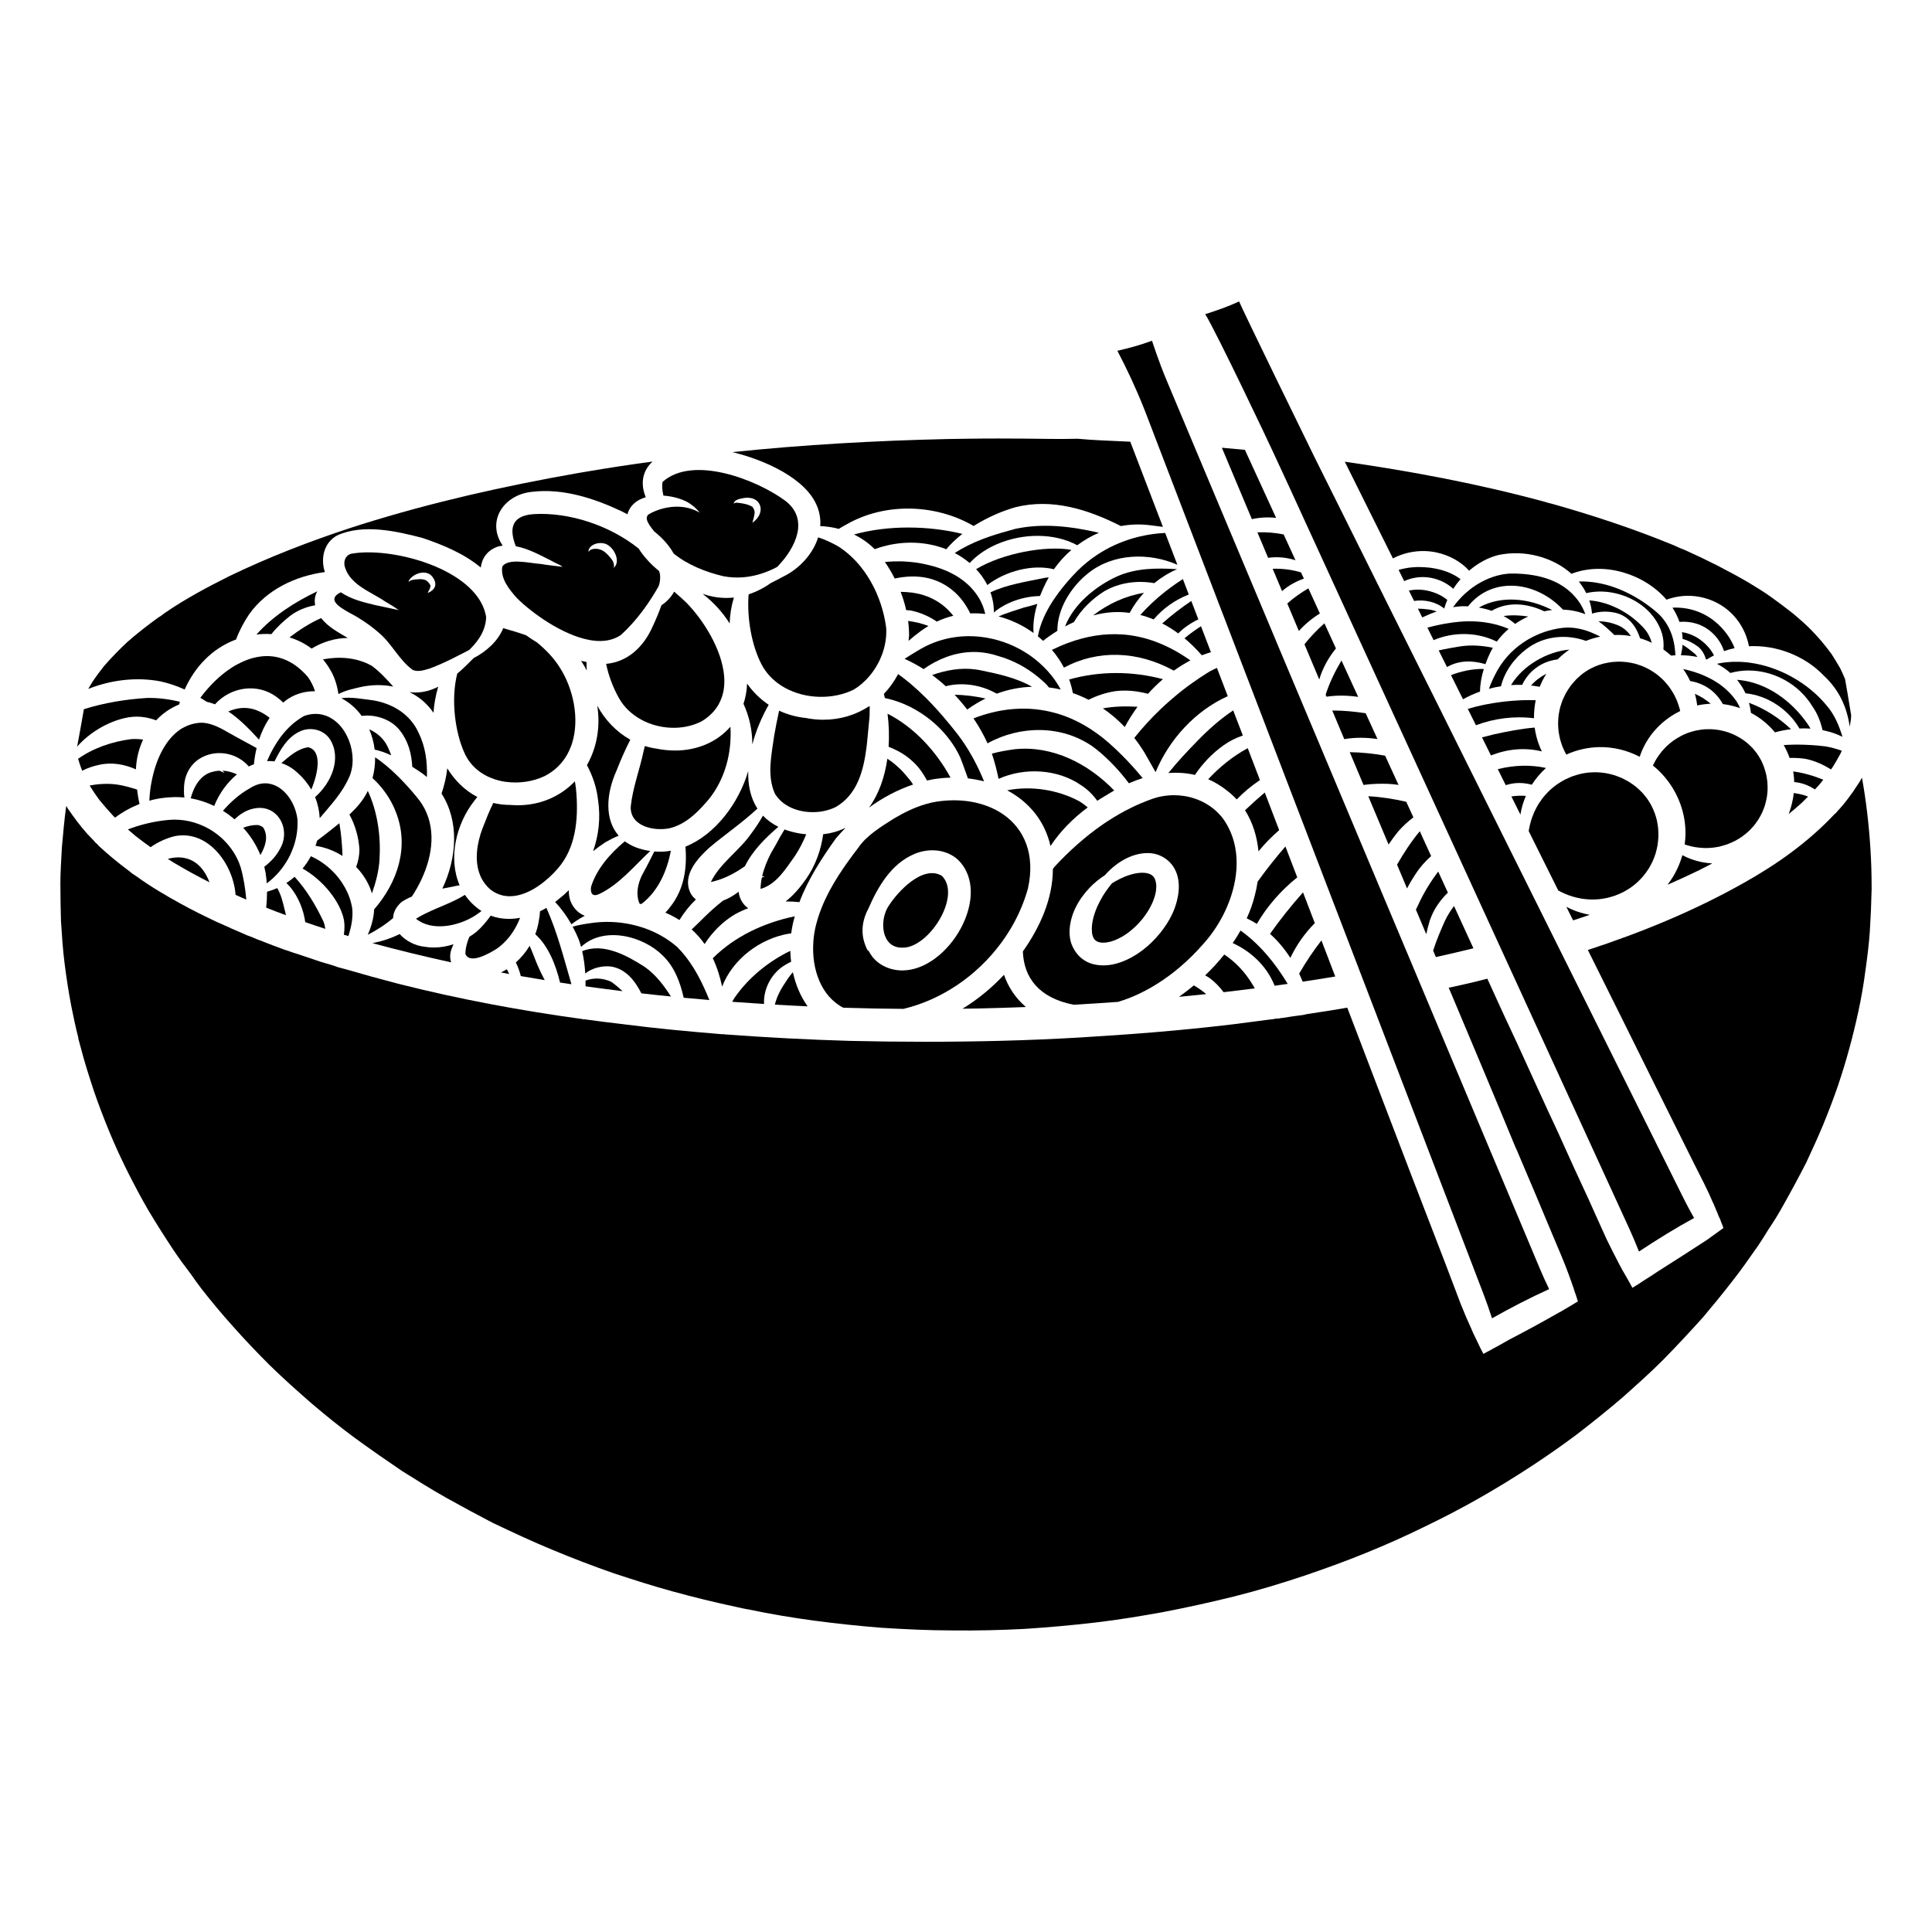 <svg xmlns="http://www.w3.org/2000/svg" xmlns:xlink="http://www.w3.org/1999/xlink" version="1.1" x="0px" y="0px" viewBox="0 0 64 64" style="enable-background:new 0 0 64 64;" xml:space="preserve"><g><g><path d="M61.96,28.11c-0.05-0.79-0.14-1.57-0.28-2.35    c-0.07,0.14-0.16,0.26-0.24,0.38c-0.02,0.03-0.03,0.05-0.05,0.08    c-0.02,0.03-0.04,0.05-0.06,0.08C61.19,26.5,61.03,26.7,60.86,26.88    c-0.02,0.02-0.03,0.04-0.05,0.06c-0.01,0.01-0.02,0.01-0.03,0.02    c-0.88,0.94-1.93,1.68-3.02,2.29c-1.65,0.93-3.39,1.64-5.16,2.22    c0.75,1.5,1.49,3,2.24,4.51c0.04,0.07,0.07,0.15,0.11,0.22    c0.39,0.79,0.79,1.58,1.18,2.37c0.21,0.42,0.43,0.83,0.61,1.26    c0.03,0.05,0.05,0.11,0.07,0.16c0.01,0.02,0.02,0.03,0.02,0.05    c0.04,0.08,0.07,0.16,0.1,0.24c0.03,0.06,0.06,0.12,0.08,0.19    c0.03,0.07,0.06,0.14,0.08,0.21c-0.18,0.13-0.36,0.26-0.54,0.39    C56,41.43,55.45,41.78,54.9,42.13c-0.09,0.06-0.19,0.13-0.29,0.19    c-0.07,0.05-0.15,0.09-0.22,0.14c-0.08,0.06-0.17,0.11-0.25,0.16    c-0.02,0.01-0.04,0.03-0.06,0.04c0,0,0-0.01-0.01-0.01    c-0.06-0.12-0.13-0.23-0.2-0.36c-0.05-0.08-0.09-0.16-0.14-0.24    c-0.02-0.04-0.04-0.08-0.07-0.13c-0.01-0.01-0.01-0.03-0.02-0.04    C53.5,41.61,53.36,41.34,53.23,41.07c-0.2-0.44-0.4-0.88-0.6-1.33    c-0.34-0.73-0.68-1.47-1.01-2.21c-0.46-0.98-0.9-1.96-1.35-2.94    c-0.34-0.72-0.67-1.44-1-2.17c-0.42,0.11-0.85,0.21-1.28,0.3    c0.03,0.07,0.06,0.14,0.09,0.21C48.79,34.62,49.5,36.3,50.2,38    c0.04,0.08,0.08,0.17,0.11,0.25c0.38,0.89,0.76,1.79,1.13,2.68    c0.18,0.43,0.37,0.86,0.53,1.3c0.02,0.06,0.04,0.11,0.06,0.17    c0.01,0.01,0.01,0.03,0.02,0.05c0.02,0.05,0.03,0.1,0.05,0.15    c0.02,0.05,0.04,0.1,0.05,0.15c0.02,0.06,0.04,0.12,0.06,0.17    c0.02,0.07,0.04,0.13,0.06,0.19c-0.09,0.06-0.19,0.11-0.28,0.17    c-0.1,0.06-0.19,0.11-0.29,0.17c-0.01,0.01-0.03,0.02-0.04,0.02    c-0.56,0.32-1.11,0.62-1.67,0.91c-0.1,0.06-0.2,0.11-0.3,0.17    c-0.09,0.05-0.18,0.1-0.26,0.14c-0.01,0.01-0.02,0.01-0.03,0.02    c-0.09,0.05-0.18,0.09-0.26,0.14c-0.07-0.13-0.13-0.25-0.19-0.38    c-0.03-0.07-0.07-0.14-0.1-0.21c-0.04-0.07-0.07-0.15-0.1-0.22    c-0.13-0.28-0.25-0.56-0.36-0.84c-0.17-0.46-0.35-0.91-0.52-1.37    C47.5,40.87,47.13,39.91,46.76,38.95c-0.31-0.81-0.62-1.62-0.93-2.43    c-0.4-1.05-0.8-2.09-1.2-3.14c-0.39,0.07-0.79,0.13-1.18,0.19    c-0.06,0.01-0.13,0.02-0.19,0.03c-0.02,0.01-0.05,0.01-0.08,0.02    c-0.23,0.03-0.46,0.06-0.69,0.1c-0.05,0-0.09,0.01-0.13,0.02H42.29    c-0.09,0.02-0.18,0.03-0.28,0.04c-0.31,0.04-0.61,0.08-0.92,0.12    c-0.03,0-0.05,0.01-0.07,0.01c-0.08,0.01-0.16,0.02-0.25,0.03    c-1.67,0.2-3.35,0.33-5.03,0.43c-1.7,0.1-3.4,0.14-5.1,0.14    c-0.83,0-1.67-0.01-2.51-0.03c-1.35-0.04-2.7-0.11-4.05-0.21    c-0.03,0-0.06,0-0.09-0.01h-0.07c-1.09-0.09-2.18-0.19-3.26-0.33    c-0.45-0.05-0.89-0.11-1.34-0.17v0.03    c-0.01-0.01-0.01-0.02-0.01-0.03c-2.05-0.28-4.1-0.66-6.11-1.17    c-0.58-0.15-1.16-0.31-1.74-0.48c-0.09-0.02-0.18-0.05-0.26-0.07    c-0.08-0.03-0.16-0.05-0.24-0.08c-0.11-0.03-0.23-0.07-0.34-0.1    c-0.24-0.08-0.47-0.16-0.71-0.24c-0.14-0.04-0.28-0.09-0.42-0.14    c-0.01,0-0.02-0.01-0.04-0.01c-0.28-0.1-0.56-0.21-0.84-0.32    c-0.07-0.02-0.13-0.05-0.2-0.08c-0.07-0.03-0.14-0.06-0.21-0.08    c-0.17-0.08-0.35-0.15-0.53-0.23C7.65,30.75,7.63,30.74,7.61,30.73    c-0.1-0.04-0.2-0.09-0.29-0.13c-0.05-0.02-0.1-0.04-0.14-0.06    c-0.4-0.19-0.79-0.38-1.17-0.59C5.5,29.67,4.99,29.37,4.52,29.03    C4.47,29,4.42,28.96,4.37,28.93c-0.04-0.03-0.07-0.06-0.11-0.09    c-0.35-0.26-0.68-0.53-1-0.83C3.25,27.99,3.23,27.98,3.22,27.96    c-0.03-0.02-0.05-0.04-0.07-0.06c-0.02-0.03-0.04-0.05-0.06-0.07    c-0.07-0.07-0.14-0.15-0.21-0.22C2.65,27.35,2.45,27.08,2.25,26.79    c-0.02-0.03-0.04-0.06-0.05-0.09c0,0.01-0.01,0.02-0.01,0.02    c-0.06,0.45-0.1,0.9-0.14,1.35C2.03,28.47,2,28.87,2,29.27    c0,0.43,0.01,0.86,0.02,1.24c0.03,0.47,0.06,0.94,0.12,1.41    c0.06,0.47,0.13,0.93,0.22,1.4c0.07,0.36,0.15,0.73,0.24,1.08    c0-0.01-0.01-0.01-0.01-0.01C2.62,34.5,2.65,34.61,2.68,34.72    c0.12,0.47,0.27,0.93,0.42,1.39c0.16,0.47,0.34,0.94,0.53,1.4    C3.82,37.97,4.03,38.42,4.25,38.86c0.22,0.43,0.44,0.85,0.68,1.26    c0.26,0.43,0.53,0.86,0.81,1.28c0.18,0.27,0.37,0.53,0.57,0.79    c0.12,0.17,0.24,0.34,0.37,0.51c0.33,0.42,0.67,0.83,1.03,1.23    c0.39,0.44,0.8,0.87,1.22,1.29c0.45,0.44,0.91,0.85,1.38,1.26    c0.47,0.4,0.95,0.79,1.44,1.15c0.52,0.38,1.04,0.74,1.57,1.1    c0.48,0.3,0.97,0.61,1.47,0.89c0.52,0.29,1.04,0.57,1.52,0.82    c0.65,0.31,1.31,0.62,1.99,0.9c0.67,0.28,1.35,0.54,2.04,0.78    c0.64,0.21,1.29,0.42,1.95,0.6c0.69,0.19,1.39,0.36,2.09,0.51    c0.16,0.04,0.33,0.07,0.44,0.09c1.43,0.3,2.89,0.48,4.35,0.6    C29.96,53.97,30.75,54.01,31.54,54.01C32.35,54.02,33.16,54,33.93,53.96    c0.78-0.05,1.56-0.12,2.34-0.21c0.78-0.09,1.55-0.22,2.27-0.35    c0.78-0.15,1.55-0.32,2.32-0.51c0.8-0.2,1.59-0.44,2.37-0.7    c0.67-0.23,1.34-0.47,2-0.74c0.67-0.27,1.34-0.57,1.99-0.89    c0.6-0.29,1.18-0.59,1.76-0.92c0.6-0.34,1.2-0.71,1.78-1.09    c0.5-0.33,0.99-0.67,1.47-1.03c0.52-0.4,1.03-0.81,1.51-1.22    c0.46-0.41,0.92-0.82,1.36-1.26c0.45-0.46,0.89-0.93,1.32-1.41    c0.32-0.38,0.64-0.77,0.95-1.17C57.68,42.07,57.96,41.66,58.25,41.25    c0.11-0.17,0.23-0.35,0.33-0.52c0.17-0.25,0.33-0.51,0.48-0.78    c0.27-0.48,0.53-0.96,0.78-1.45c0.19-0.41,0.38-0.82,0.55-1.23    c0.18-0.44,0.35-0.88,0.5-1.32c0.27-0.8,0.49-1.61,0.67-2.44    c0.1-0.46,0.18-0.93,0.24-1.4c0.06-0.42,0.11-0.83,0.14-1.25    C61.97,30.39,61.99,29.92,62,29.45C62,29.01,61.99,28.56,61.96,28.11z"/><path d="M37.968,13.714c0.123,0.321,0.247,0.643,0.369,0.964    c0.505,1.317,1.01,2.634,1.515,3.952c0.013,0.034,0.026,0.068,0.039,0.102    c0.009,0.025,0.019,0.049,0.028,0.073c0.19,0.495,0.379,0.991,0.569,1.486    c0.004,0.01,0.008,0.02,0.012,0.029c0.139,0.364,0.278,0.727,0.418,1.09    c0.05,0.132,0.1,0.263,0.151,0.395c0.127,0.333,0.255,0.666,0.383,0.998    c0.041,0.109,0.083,0.217,0.125,0.326c0.125,0.328,0.251,0.656,0.377,0.984    c0.012,0.032,0.025,0.065,0.037,0.097c0.034,0.088,0.068,0.176,0.101,0.264    c0.124,0.321,0.247,0.642,0.369,0.963c0.034,0.087,0.068,0.174,0.1,0.262    c0.164,0.425,0.327,0.851,0.49,1.277c0.049,0.127,0.097,0.254,0.146,0.381    c0.157,0.41,0.314,0.82,0.472,1.23c0.041,0.105,0.08,0.211,0.121,0.316    c0.066,0.172,0.132,0.342,0.197,0.514c0.082,0.214,0.164,0.429,0.247,0.644    c0.053,0.137,0.105,0.274,0.158,0.411c0.221,0.578,0.443,1.156,0.665,1.735    c0.132,0.344,0.264,0.688,0.396,1.032c0.199,0.519,0.398,1.039,0.597,1.559    c0.687,1.789,1.372,3.579,2.058,5.369c0.344,0.897,0.688,1.794,1.031,2.69    c0.103,0.268,0.197,0.54,0.286,0.814c0.62-0.349,1.25-0.677,1.892-0.967    c-0.112-0.231-0.218-0.465-0.317-0.701c-0.186-0.44-0.37-0.88-0.554-1.319    c-0.735-1.751-1.472-3.502-2.208-5.253c-0.354-0.843-0.707-1.686-1.062-2.528    c-0.143-0.341-0.286-0.682-0.429-1.022c-0.241-0.574-0.483-1.148-0.724-1.721    c-0.732-1.742-1.463-3.483-2.195-5.225c-0.496-1.18-0.993-2.36-1.489-3.54    c-0.011-0.026-0.022-0.052-0.032-0.078c-0.223-0.531-0.446-1.062-0.669-1.594    c-0.693-1.654-1.39-3.306-2.084-4.96c-0.009-0.022-0.019-0.045-0.028-0.068    c-0.149-0.354-0.297-0.707-0.446-1.061c-0.089-0.213-0.179-0.425-0.268-0.638    c-0.12-0.287-0.243-0.573-0.353-0.865c-0.106-0.281-0.206-0.565-0.298-0.844    c-0.004,0.002-0.009,0.003-0.013,0.005c-0.368,0.137-0.749,0.24-1.133,0.328    c0.329,0.63,0.631,1.277,0.893,1.941C37.928,13.611,37.948,13.662,37.968,13.714    z"/><path d="M43.239,17.289c0.797,1.739,1.593,3.478,2.391,5.216    c0.786,1.713,1.57,3.426,2.356,5.139c0.545,1.188,1.089,2.376,1.634,3.564    c0.153,0.335,0.307,0.67,0.46,1.004c0.099,0.215,0.197,0.43,0.296,0.645    c0.795,1.734,1.59,3.469,2.386,5.204c0.399,0.869,0.798,1.738,1.195,2.607    c0.119,0.26,0.231,0.524,0.336,0.791c0.597-0.396,1.203-0.771,1.825-1.111    c-0.125-0.222-0.246-0.447-0.36-0.676c-0.212-0.425-0.423-0.85-0.634-1.274    c-0.842-1.693-1.686-3.384-2.527-5.076c-0.265-0.534-0.531-1.068-0.798-1.602    c-0.163-0.328-0.327-0.656-0.49-0.984c-0.416-0.836-0.833-1.672-1.249-2.508    c-0.255-0.513-0.51-1.026-0.766-1.539c-0.044-0.089-0.088-0.177-0.132-0.265    c-0.11-0.222-0.221-0.444-0.331-0.666c-0.053-0.106-0.105-0.212-0.159-0.318    c-0.116-0.234-0.233-0.469-0.349-0.703c-0.014-0.027-0.027-0.055-0.041-0.082    c-0.023-0.046-0.046-0.093-0.07-0.14c-0.018-0.038-0.038-0.076-0.056-0.113    c-0.101-0.203-0.202-0.406-0.303-0.609c-0.025-0.05-0.05-0.1-0.075-0.151    c-0.077-0.154-0.154-0.31-0.231-0.464c-0.066-0.134-0.133-0.267-0.2-0.401    c-0.024-0.048-0.048-0.096-0.072-0.143c-0.134-0.271-0.27-0.542-0.405-0.813    c-0.029-0.059-0.058-0.117-0.088-0.176c-0.096-0.194-0.193-0.389-0.291-0.584    c-0.023-0.048-0.048-0.096-0.072-0.144c-0.086-0.173-0.171-0.345-0.258-0.518    c-0.009-0.018-0.018-0.036-0.027-0.054c-0.067-0.134-0.134-0.269-0.201-0.403    c-0.021-0.041-0.041-0.083-0.061-0.124c-0.087-0.174-0.174-0.349-0.261-0.523    c-0.038-0.076-0.076-0.153-0.114-0.23c-0.154-0.308-0.307-0.616-0.46-0.924    c-0.493-0.994-0.988-1.987-1.484-2.98c-0.193-0.389-2.397-4.903-2.506-5.175    c-0.004,0.002-0.009,0.004-0.013,0.006c-0.359,0.166-0.732,0.296-1.109,0.415    c0.396,0.65,2.085,4.21,2.26,4.594C42.54,15.763,42.89,16.526,43.239,17.289z"/><path d="M55.73,28.33c-0.084,0.3-0.217,0.586-0.395,0.846    c-0.031,0.045-0.063,0.089-0.097,0.133c0.354-0.154,0.706-0.316,1.055-0.486    c0.143-0.072,0.286-0.146,0.428-0.221c-0.121-0.007-0.241-0.022-0.36-0.046    C56.141,28.511,55.928,28.434,55.73,28.33z"/><path d="M60.718,25.398c0.086-0.139,0.167-0.28,0.246-0.425    c0.016-0.035,0.032-0.07,0.048-0.104c-0.175-0.063-0.354-0.112-0.539-0.144    c-0.004-0.001-0.008-0.001-0.012-0.001c-0.079-0.01-0.159-0.018-0.238-0.026    c-0.129-0.011-0.259-0.02-0.389-0.025c-0.015-0.001-0.029-0.001-0.044-0.002    c-0.002,0-0.005-0.001-0.007,0c-0.231-0.008-0.463-0.005-0.695,0.01    c0.077,0.136,0.142,0.28,0.195,0.427c0.176-0.005,0.35,0.004,0.521,0.029    c0.305,0.061,0.587,0.187,0.849,0.352C60.675,25.459,60.696,25.428,60.718,25.398    z"/><path d="M60.296,25.959c0.035-0.043,0.069-0.086,0.103-0.13    c-0.327-0.133-0.65-0.226-0.998-0.274c0.005,0.029,0.009,0.058,0.013,0.086    c0.012,0.089,0.019,0.177,0.022,0.266c0.253,0.021,0.48,0.111,0.685,0.244    C60.181,26.089,60.239,26.025,60.296,25.959z"/><path d="M59.273,26.91c-0.007,0.019-0.014,0.038-0.021,0.057    c0.147-0.121,0.293-0.246,0.436-0.375c0.07-0.067,0.139-0.134,0.206-0.203    c-0.052-0.021-0.106-0.041-0.16-0.057c-0.101-0.026-0.206-0.047-0.312-0.062    C59.397,26.487,59.347,26.703,59.273,26.91z"/><path d="M52.111,30.488c0.063-0.02,0.124-0.04,0.179-0.058    c0.125-0.042,0.249-0.083,0.373-0.126c-0.27-0.047-0.532-0.136-0.776-0.265    C51.961,30.188,52.036,30.338,52.111,30.488z"/><path d="M50.366,26.984c0.017-0.11,0.041-0.217,0.072-0.32    c0.031-0.103,0.067-0.203,0.109-0.299c-0.161-0.012-0.322-0.007-0.481,0.018    C50.166,26.582,50.266,26.783,50.366,26.984z"/><path d="M51.213,25.44c-0.522-0.116-1.07-0.092-1.597,0.039    c0.045,0.09,0.09,0.182,0.135,0.272c0.043,0.086,0.086,0.173,0.129,0.259    c0.014-0.005,0.028-0.009,0.042-0.013c0.285-0.084,0.559-0.073,0.821-0.002    C50.874,25.79,51.032,25.604,51.213,25.44z"/><path d="M51.076,24.892c-0.075-0.156-0.136-0.319-0.179-0.489    c-0.026-0.099-0.045-0.2-0.059-0.301c-0.459,0.037-0.911,0.128-1.37,0.229    c-0.125,0.033-0.25,0.065-0.375,0.097c0.099,0.2,0.198,0.399,0.298,0.598    C49.931,24.808,50.519,24.754,51.076,24.892z"/><path d="M50.816,23.793c-0.001-0.014-0.001-0.028-0.001-0.042    c0-0.045,0.001-0.09,0.004-0.136c0.002-0.046,0.006-0.092,0.011-0.138    c0.009-0.095,0.023-0.189,0.042-0.282c-0.146-0.004-0.295-0.004-0.446,0.001    c-0.038,0.002-0.075,0.004-0.112,0.005c-0.155,0.008-0.312,0.021-0.467,0.038    c-0.051,0.006-0.103,0.012-0.154,0.019c-0.163,0.021-0.325,0.048-0.485,0.08    c-0.042,0.008-0.085,0.017-0.126,0.026c-0.157,0.034-0.311,0.074-0.459,0.119    c0.09,0.18,0.18,0.361,0.27,0.542C49.501,23.794,50.175,23.712,50.816,23.793    z"/><path d="M49.601,22.21c-0.001,0.002-0.002,0.004-0.003,0.006    c-0.099,0.184-0.201,0.389-0.275,0.601c0.132-0.036,0.265-0.064,0.4-0.085    c0.114-0.487,0.452-0.94,0.842-1.231c0.568-0.437,1.318-0.505,1.971-0.271    c0.153-0.061,0.312-0.108,0.474-0.141c-0.102-0.053-0.205-0.102-0.31-0.143    c-0.015-0.006-0.031-0.012-0.046-0.018c-0.146-0.055-0.295-0.097-0.449-0.119    c-0.011-0.002-0.022-0.004-0.033-0.005c-0.016-0.002-0.031-0.004-0.047-0.005    c-0.003-0.001-0.006-0.001-0.009-0.001c-0.06-0.006-0.121-0.009-0.183-0.009    c-0.029,0-0.059,0.001-0.09,0.003c-0.041,0.002-0.081,0.006-0.122,0.012    c-0.384,0.051-0.753,0.178-1.085,0.37c-0.016,0.009-0.033,0.019-0.049,0.029    c-0.183,0.11-0.352,0.24-0.506,0.388c-0.015,0.014-0.029,0.028-0.043,0.042    c-0.159,0.16-0.298,0.34-0.414,0.538C49.616,22.184,49.608,22.197,49.601,22.21    z"/><path d="M51.987,21.519c-0.746,0.065-1.548,0.534-1.932,1.175    c0.123-0.008,0.246-0.011,0.369-0.007c0.103-0.224,0.268-0.424,0.456-0.56    c0.214-0.163,0.461-0.251,0.719-0.284C51.718,21.723,51.848,21.615,51.987,21.519    z"/><path d="M51.004,22.752c0.06-0.15,0.135-0.295,0.221-0.433    c-0.191,0.098-0.365,0.226-0.507,0.389C50.814,22.719,50.91,22.734,51.004,22.752    z"/><path d="M56.649,23.313c0.006-0.001,0.013-0.001,0.019-0.001    c-0.157-0.137-0.335-0.245-0.523-0.329c0.036,0.127,0.061,0.256,0.076,0.386    C56.362,23.339,56.505,23.321,56.649,23.313z"/><path d="M59.329,24.156c-0.398-0.38-0.878-0.685-1.393-0.875    c0.031,0.106,0.053,0.218,0.067,0.334c0.306,0.159,0.575,0.381,0.795,0.645    C58.972,24.212,59.149,24.177,59.329,24.156z"/><path d="M57.666,22.689c0.016,0.022,0.031,0.046,0.045,0.069    c0.041,0.066,0.078,0.136,0.11,0.208c0.73,0.072,1.417,0.529,1.788,1.166    c0.122-0.005,0.243-0.004,0.364,0.004c-0.015-0.028-0.03-0.055-0.046-0.082    c-0.481-0.734-1.247-1.343-2.117-1.5c-0.041-0.008-0.082-0.014-0.123-0.019    c-0.015-0.002-0.029-0.004-0.043-0.005c-0.02-0.002-0.039-0.005-0.059-0.006    c-0.015-0.001-0.029-0.002-0.044-0.004c0.012,0.015,0.025,0.031,0.037,0.046    c0.002,0.002,0.003,0.005,0.005,0.006C57.612,22.611,57.64,22.649,57.666,22.689z    "/><path d="M60.504,23.364c-0.611-0.741-1.568-1.282-2.544-1.412    c-0.002-0.001-0.005-0.001-0.007-0.001c-0.026-0.004-0.052-0.007-0.078-0.009    c-0.004-0.001-0.009-0.002-0.013-0.002c-0.024-0.003-0.049-0.005-0.073-0.006    c-0.025-0.003-0.051-0.005-0.076-0.006c-0.023-0.002-0.047-0.003-0.07-0.003    c-0.02-0.001-0.039-0.001-0.059-0.002h-0.001    c-0.136-0.004-0.271,0.002-0.405,0.017c-0.014,0.001-0.026,0.002-0.039,0.004    c-0.02,0.002-0.039,0.005-0.059,0.008c-0.008,0.001-0.016,0.002-0.025,0.004    c-0.025,0.004-0.051,0.008-0.076,0.013c-0.021,0.003-0.042,0.008-0.062,0.012    c-0.011,0.001-0.021,0.003-0.03,0.006c-0.004,0.001-0.008,0.001-0.012,0.002    c0.005,0.003,0.01,0.006,0.015,0.008c0.012,0.006,0.025,0.013,0.036,0.02    c0.016,0.008,0.032,0.018,0.048,0.027c0.023,0.013,0.046,0.026,0.068,0.041    c0.021,0.013,0.041,0.026,0.06,0.039c0.018,0.012,0.036,0.025,0.054,0.038    c0.005,0.003,0.009,0.006,0.013,0.009c0.053,0.038,0.103,0.079,0.151,0.122    c0.094-0.026,0.189-0.046,0.285-0.059c0.041-0.006,0.082-0.011,0.122-0.014    c0.015-0.002,0.031-0.003,0.046-0.004c0.049-0.003,0.097-0.005,0.146-0.005    c0.832,0,1.66,0.443,2.11,1.174c0.173,0.244,0.28,0.517,0.346,0.803    c0.146,0.029,0.289,0.068,0.428,0.119c0.078,0.03,0.156,0.064,0.231,0.102    C60.92,24.031,60.77,23.669,60.504,23.364z"/><path d="M57.457,23.141c-0.005-0.007-0.01-0.014-0.016-0.021    c-0.006-0.008-0.012-0.016-0.019-0.025c-0.009-0.011-0.018-0.022-0.027-0.032    c-0.012-0.015-0.025-0.03-0.038-0.045c-0.01-0.012-0.021-0.023-0.032-0.035    c-0.001-0.002-0.002-0.003-0.004-0.005c-0.099-0.106-0.207-0.202-0.323-0.287    c-0.008-0.006-0.016-0.012-0.024-0.018c-0.019-0.014-0.039-0.028-0.059-0.041    c-0.036-0.025-0.074-0.049-0.112-0.071c-0.014-0.009-0.028-0.017-0.043-0.025    c-0.084-0.049-0.171-0.093-0.26-0.133c-0.001-0.001-0.002-0.001-0.004-0.002    c-0.018-0.009-0.038-0.017-0.057-0.025c-0.002-0.002-0.005-0.003-0.008-0.004    c-0.096-0.041-0.194-0.077-0.294-0.109c-0.012-0.004-0.025-0.008-0.038-0.012    c-0.012-0.004-0.025-0.008-0.038-0.011c-0.006-0.002-0.012-0.004-0.018-0.005    c-0.094-0.028-0.189-0.052-0.285-0.072c0.054,0.076,0.105,0.156,0.15,0.238    c0.029,0.052,0.056,0.105,0.081,0.159c0.48,0.08,0.851,0.348,1.084,0.764    c0.194,0.023,0.385,0.069,0.569,0.134c-0.032-0.075-0.069-0.148-0.112-0.218    C57.507,23.207,57.483,23.174,57.457,23.141z"/><path d="M56.243,21.416c0.129,0.101,0.22,0.254,0.267,0.421    c0.009,0.003,0.019,0.006,0.029,0.01c0.024-0.015,0.047-0.029,0.07-0.043    c0.056-0.033,0.112-0.065,0.169-0.093c-0.015-0.029-0.031-0.058-0.048-0.086    c-0.035-0.056-0.072-0.109-0.114-0.16c-0.041-0.048-0.083-0.093-0.128-0.137    c-0.055-0.051-0.114-0.098-0.174-0.143c-0.051-0.035-0.102-0.067-0.156-0.097    c-0.055-0.028-0.111-0.053-0.169-0.076c-0.056-0.021-0.113-0.038-0.148-0.047    c-0.041-0.01-0.082-0.018-0.124-0.025c0.012,0.075,0.019,0.15,0.022,0.227    C55.921,21.211,56.103,21.314,56.243,21.416z"/><path d="M57.11,21.569c0.115-0.041,0.232-0.074,0.351-0.099    c-0.012-0.034-0.026-0.068-0.041-0.1c-0.039-0.083-0.083-0.164-0.131-0.243    c-0.052-0.08-0.107-0.156-0.167-0.23c-0.064-0.075-0.132-0.146-0.203-0.214    c-0.069-0.063-0.141-0.122-0.216-0.177c-0.072-0.05-0.146-0.096-0.221-0.138    c-0.077-0.04-0.157-0.076-0.238-0.108c-0.078-0.029-0.157-0.053-0.238-0.074    c-0.092-0.022-0.184-0.038-0.278-0.048c-0.084-0.008-0.167-0.011-0.239-0.011    c-0.006,0-0.011,0-0.017,0.001h-0.001c-0.022,0.001-0.045,0.002-0.067,0.004    c0.096,0.148,0.174,0.305,0.23,0.469c0.186-0.016,0.375,0.002,0.554,0.056    c0.415,0.126,0.75,0.45,0.902,0.854C57.096,21.53,57.103,21.549,57.11,21.569z"/><path d="M56.231,21.764c-0.025-0.035-0.051-0.069-0.079-0.099    c-0.129-0.105-0.266-0.223-0.416-0.306c-0.007,0.114-0.025,0.23-0.053,0.347    C55.871,21.707,56.055,21.727,56.231,21.764z"/><path d="M55.286,20.805c-0.009-0.018-0.018-0.036-0.028-0.053    c-0.011-0.02-0.022-0.039-0.033-0.058c-0.075-0.129-0.169-0.248-0.281-0.357    c-0.035-0.032-0.071-0.062-0.108-0.093c-0.022-0.019-0.043-0.036-0.066-0.055    c-0.022-0.018-0.045-0.036-0.068-0.054c-0.682-0.53-1.542-0.901-2.403-0.872    c0.097,0.119,0.181,0.248,0.248,0.385c0.705-0.166,1.52,0.07,2.041,0.579    c0.012,0.011,0.023,0.023,0.035,0.035c0.015,0.015,0.029,0.031,0.044,0.047    c0.135,0.147,0.245,0.315,0.324,0.5c0.001,0.001,0.001,0.002,0.001,0.002    c0.009,0.02,0.018,0.041,0.025,0.061c0.016,0.04,0.029,0.08,0.041,0.12    c0.049,0.172,0.059,0.348,0.045,0.524c0.089,0.062,0.173,0.129,0.254,0.201    c0.048-0.005,0.095-0.008,0.142-0.01c-0.006-0.153-0.024-0.305-0.056-0.452    c-0.001-0.005-0.002-0.011-0.004-0.015c-0.005-0.022-0.01-0.045-0.016-0.067    c-0.001-0.004-0.002-0.008-0.003-0.012c-0.021-0.079-0.046-0.156-0.077-0.231    C55.326,20.889,55.307,20.846,55.286,20.805z"/><path d="M54.718,21.293c-0.011-0.038-0.023-0.075-0.038-0.111    c-0.002-0.008-0.006-0.016-0.009-0.024c-0.005-0.013-0.011-0.026-0.016-0.038    c-0.001-0.002-0.001-0.004-0.002-0.005c-0.038-0.086-0.087-0.169-0.148-0.248    c-0.447-0.528-1.151-0.927-1.858-0.979c0.046,0.139,0.078,0.285,0.091,0.438    c0.218-0.068,0.456-0.081,0.674-0.045c0.486,0.065,0.78,0.432,0.916,0.861    C54.461,21.182,54.592,21.232,54.718,21.293z"/><path d="M53.624,20.725c-0.207-0.091-0.441-0.144-0.673-0.144    c0.188,0.131,0.359,0.289,0.523,0.453c0.131-0.005,0.263-0.001,0.393,0.014    c0.054,0.006,0.108,0.014,0.161,0.023    C53.924,20.925,53.795,20.802,53.624,20.725z"/><path d="M52.231,19.836c-0.015-0.02-0.032-0.04-0.048-0.059    c-0.144-0.168-0.315-0.307-0.507-0.418c-0.014-0.008-0.028-0.016-0.042-0.024    c-0.013-0.008-0.027-0.015-0.041-0.022c-0.017-0.009-0.035-0.018-0.052-0.026    c-0.432-0.21-0.96-0.298-1.53-0.287c-0.368,0.022-0.734,0.149-1.061,0.349    c-0.014,0.009-0.029,0.018-0.043,0.027c-0.02,0.012-0.04,0.025-0.059,0.039    c-0.025,0.017-0.05,0.034-0.075,0.052c-0.023,0.017-0.046,0.034-0.069,0.052    c-0.11,0.086-0.215,0.18-0.31,0.281c-0.021,0.022-0.042,0.045-0.063,0.068    c-0.018,0.02-0.036,0.041-0.053,0.062c-0.005,0.005-0.009,0.011-0.014,0.016    c-0.015,0.018-0.029,0.036-0.044,0.055c-0.003,0.004-0.006,0.008-0.009,0.011    c-0.018,0.023-0.035,0.047-0.052,0.07c-0.009,0.011-0.016,0.022-0.024,0.033    c0.015-0.002,0.03-0.005,0.045-0.008c0.006-0.001,0.011-0.001,0.016-0.002    c0.038-0.006,0.075-0.011,0.112-0.014c0.042-0.005,0.082-0.008,0.121-0.009    c0.036-0.001,0.072-0.001,0.108,0.001c0.031-0.001,0.062,0.001,0.093,0.003    c0.07-0.088,0.145-0.168,0.225-0.238c0.029-0.026,0.06-0.051,0.09-0.075    c0.015-0.012,0.031-0.024,0.047-0.035c0.015-0.012,0.031-0.023,0.047-0.033    c0.816-0.551,1.969-0.328,2.735,0.489c0.248,0.009,0.495,0.057,0.731,0.148    c0.004,0.002,0.009,0.003,0.013,0.005c-0.063-0.169-0.144-0.321-0.242-0.455    C52.261,19.874,52.246,19.854,52.231,19.836z"/><path d="M51.155,20.25c0.087-0.019,0.174-0.033,0.262-0.042    c-0.778-0.401-1.695-0.486-2.415-0.089c-0.001,0.004-0.002,0.006-0.003,0.009    c0.14,0.024,0.278,0.059,0.413,0.106    C49.955,19.916,50.595,19.984,51.155,20.25z"/><path d="M50.19,20.668c0.137-0.095,0.283-0.177,0.436-0.245    c-0.276-0.043-0.554-0.055-0.818-0.016c0.119,0.064,0.232,0.139,0.338,0.224    C50.16,20.644,50.175,20.656,50.19,20.668z"/><path d="M48.498,21.003c0.003,0,0.005,0,0.008,0c0.022,0,0.045,0.001,0.068,0.002    c0.004-0.001,0.008,0,0.012,0c0.346,0.013,0.688,0.095,0.998,0.25    c0.113-0.156,0.246-0.297,0.393-0.423c-0.254-0.109-0.518-0.179-0.789-0.216    h-0.001c-0.033-0.005-0.066-0.009-0.099-0.013    c-0.033-0.003-0.066-0.007-0.1-0.009c-0.102-0.009-0.205-0.013-0.309-0.013    c-0.015,0-0.029,0-0.043,0.001c-0.021,0-0.041,0.001-0.062,0.001    c-0.021,0.001-0.042,0.001-0.063,0.002c-0.026,0.001-0.052,0.003-0.078,0.005    c-0.001-0.001-0.002,0-0.002,0c-0.035,0.002-0.069,0.005-0.103,0.008    c-0.068,0.005-0.135,0.013-0.201,0.022c-0.004,0.001-0.008,0.001-0.011,0.002    c-0.018,0.002-0.036,0.005-0.054,0.008c-0.07,0.009-0.139,0.021-0.208,0.033    c-0.028,0.005-0.055,0.01-0.083,0.015c-0.164,0.032-0.327,0.07-0.487,0.112    c0.069,0.138,0.137,0.276,0.206,0.415C47.808,21.07,48.154,21.003,48.498,21.003    z"/><path d="M47.957,22.084c0.39-0.217,0.835-0.208,1.249-0.083    c0.049-0.136,0.105-0.267,0.163-0.388c0.026-0.053,0.053-0.105,0.083-0.156    c-0.357-0.072-0.724-0.1-1.084-0.044c-0.23,0.038-0.471,0.078-0.709,0.133    c0.092,0.183,0.183,0.367,0.275,0.551C47.942,22.093,47.949,22.089,47.957,22.084    z"/><path d="M49.028,22.908c0.002-0.248,0.05-0.503,0.124-0.745    c-0.029-0.002-0.057-0.004-0.085-0.004c-0.334,0.008-0.679,0.079-1.001,0.206    c0.133,0.267,0.265,0.533,0.398,0.799C48.645,23.063,48.834,22.978,49.028,22.908    z"/><path d="M47.592,20.257c-0.1-0.04-0.208-0.064-0.317-0.073    c-0.099-0.012-0.202-0.021-0.305-0.022c0.048,0.097,0.096,0.194,0.144,0.291    C47.27,20.378,47.431,20.311,47.592,20.257z"/><path d="M47.842,20.16c0.027-0.098,0.061-0.193,0.102-0.287    C47.941,19.87,47.938,19.867,47.934,19.864c-0.053-0.041-0.109-0.079-0.167-0.114    c-0.055-0.031-0.11-0.06-0.168-0.085c-0.073-0.03-0.146-0.055-0.221-0.077    c-0.061-0.016-0.123-0.029-0.185-0.039c-0.065-0.009-0.13-0.014-0.196-0.016    c-0.065-0.001-0.128,0.002-0.193,0.009c-0.045,0.006-0.089,0.013-0.133,0.021    c0.058,0.115,0.115,0.23,0.172,0.344C47.195,19.852,47.582,19.941,47.842,20.16z    "/><path d="M48.178,19.054c-0.079-0.042-0.16-0.079-0.243-0.112    c-0.083-0.031-0.168-0.057-0.254-0.079c-0.104-0.025-0.209-0.043-0.315-0.058    c-0.132-0.015-0.264-0.022-0.397-0.022c-0.101,0.002-0.202,0.011-0.303,0.023    c-0.095,0.015-0.189,0.033-0.282,0.057c-0.018,0.005-0.035,0.011-0.053,0.016    c0.062,0.124,0.123,0.248,0.185,0.372c0.006-0.003,0.011-0.006,0.017-0.008    c0.459-0.206,0.995-0.155,1.415,0.114c0.069,0.044,0.133,0.093,0.193,0.148    c0.072-0.112,0.153-0.219,0.241-0.32c-0.001,0-0.001-0.001-0.002-0.001    C48.316,19.136,48.248,19.093,48.178,19.054z"/><path d="M48.809,31.414c-0.214-0.467-0.429-0.935-0.643-1.402    c-0.112,0.151-0.213,0.31-0.296,0.48c-0.143,0.321-0.287,0.655-0.395,0.998    c0.03,0.071,0.06,0.143,0.09,0.214C47.98,31.612,48.395,31.515,48.809,31.414    z"/><path d="M47.364,30.493c0.122-0.361,0.334-0.666,0.599-0.923    c-0.026-0.058-0.052-0.115-0.079-0.172c-0.081-0.175-0.16-0.351-0.241-0.526    c-0.256,0.338-0.479,0.701-0.658,1.092c-0.027,0.056-0.054,0.113-0.081,0.169    c0.114,0.271,0.228,0.542,0.342,0.813    C47.279,30.792,47.319,30.639,47.364,30.493z"/><path d="M46.898,28.944c0.143-0.22,0.317-0.413,0.51-0.586    c-0.125-0.274-0.251-0.548-0.376-0.822c-0.286,0.343-0.533,0.724-0.753,1.107    c0.11,0.263,0.221,0.526,0.331,0.788C46.697,29.262,46.794,29.1,46.898,28.944    z"/><path d="M45.998,27.976c0.103-0.156,0.213-0.304,0.329-0.445    c0.15-0.169,0.315-0.319,0.493-0.456c-0.079-0.172-0.157-0.344-0.236-0.515    c-0.42-0.096-0.844-0.163-1.258-0.183c0.18,0.429,0.361,0.859,0.542,1.289    C45.911,27.768,45.954,27.872,45.998,27.976z"/><path d="M46.001,25.967c0.11,0.006,0.219,0.017,0.327,0.034    c-0.148-0.323-0.296-0.645-0.444-0.968c-0.389-0.069-0.781-0.112-1.172-0.116    c0.152,0.361,0.304,0.723,0.456,1.085C45.45,25.963,45.738,25.956,46.001,25.967z    "/><path d="M45.631,24.482c-0.05-0.11-0.102-0.221-0.152-0.332    c-0.08-0.174-0.16-0.349-0.24-0.523c-0.371-0.056-0.744-0.092-1.106-0.09    c0.133,0.316,0.266,0.632,0.398,0.948C44.887,24.423,45.259,24.427,45.631,24.482z"/><path d="M44.991,23.085c-0.185-0.402-0.369-0.803-0.553-1.205    c-0.215,0.361-0.404,0.753-0.524,1.133c0.009,0.022,0.019,0.044,0.028,0.066    C44.283,23.028,44.637,23.034,44.991,23.085z"/><path d="M44.255,21.481c-0.127-0.277-0.255-0.555-0.382-0.833    c-0.24,0.212-0.463,0.445-0.661,0.695c0.163,0.389,0.327,0.778,0.49,1.166    C43.812,22.138,44.006,21.786,44.255,21.481z"/><path d="M43.723,20.323c-0.127-0.278-0.254-0.555-0.381-0.833    c-0.248,0.144-0.483,0.31-0.699,0.501c0.128,0.304,0.255,0.608,0.383,0.911    C43.228,20.678,43.464,20.481,43.723,20.323z"/><path d="M43.193,19.167c-0.031-0.066-0.061-0.133-0.092-0.2    c-0.001-0.002-0.002-0.004-0.003-0.006c-0.302-0.091-0.621-0.13-0.939-0.12    c0.104,0.247,0.207,0.494,0.311,0.741C42.685,19.394,42.93,19.26,43.193,19.167z    "/><path d="M42.915,18.559c-0.131-0.285-0.261-0.57-0.392-0.855    c-0.287-0.057-0.577-0.082-0.87-0.069c0.119,0.281,0.237,0.562,0.355,0.843    C42.312,18.436,42.624,18.465,42.915,18.559z"/><path d="M44.232,32.348c-0.152-0.397-0.304-0.794-0.456-1.191    c-0.001-0.001-0.001-0.003-0.002-0.004c-0.267,0.341-0.519,0.721-0.738,1.1    c0.041,0.088,0.08,0.176,0.116,0.266C43.516,32.464,43.876,32.407,44.232,32.348z"/><path d="M42.419,32.626c0.079-0.011,0.157-0.022,0.236-0.033    c-0.002-0.005-0.005-0.01-0.008-0.015c-0.022-0.036-0.044-0.072-0.066-0.107    c-0.001-0.002-0.002-0.005-0.004-0.007c-0.025-0.041-0.051-0.081-0.078-0.122    c-0.219-0.338-0.466-0.655-0.741-0.94c-0.029-0.029-0.057-0.059-0.086-0.088    c-0.029-0.029-0.059-0.058-0.088-0.085c-0.028-0.027-0.056-0.053-0.085-0.079    c-0.005-0.005-0.011-0.009-0.016-0.014c-0.022-0.02-0.044-0.039-0.066-0.058    c-0.005-0.005-0.01-0.009-0.015-0.013c-0.099-0.085-0.201-0.165-0.307-0.24    c-0.08,0.141-0.167,0.28-0.26,0.416c0.143,0.065,0.28,0.14,0.409,0.227    c0.054,0.036,0.106,0.073,0.157,0.113c0.012,0.009,0.024,0.019,0.036,0.028    c0.018,0.013,0.035,0.028,0.052,0.042c0.026,0.022,0.052,0.044,0.077,0.067    c0.282,0.254,0.51,0.567,0.659,0.936C42.29,32.644,42.354,32.635,42.419,32.626z    "/><path d="M40.534,32.867c0.345-0.039,0.689-0.082,1.032-0.126    c-0.089-0.161-0.189-0.313-0.299-0.456c-0.056-0.072-0.115-0.142-0.177-0.209    c-0.155-0.169-0.331-0.321-0.534-0.457c-0.193,0.241-0.405,0.473-0.633,0.691    c0.053,0.029,0.104,0.06,0.154,0.094C40.252,32.536,40.403,32.693,40.534,32.867    z"/><path d="M39.548,32.643c-0.16,0.133-0.325,0.259-0.494,0.378    c0.301-0.029,0.602-0.059,0.903-0.09C39.83,32.823,39.693,32.726,39.548,32.643    z"/><path d="M43.555,30.58c-0.13-0.339-0.26-0.68-0.391-1.019    c-0.378,0.425-0.758,0.898-1.093,1.374c0.256,0.228,0.482,0.498,0.673,0.795    C42.952,31.301,43.226,30.905,43.555,30.58z"/><path d="M41.568,29.658c-0.063,0.256-0.153,0.512-0.269,0.764    c0.116,0.053,0.228,0.115,0.336,0.183c0.34-0.586,0.803-1.113,1.338-1.541    c-0.13-0.341-0.261-0.683-0.392-1.024c-0.324,0.376-0.633,0.764-0.921,1.166    C41.638,29.359,41.607,29.511,41.568,29.658z"/><path d="M41.243,26.841c0.257,0.404,0.399,0.875,0.446,1.361    c0.204-0.25,0.433-0.484,0.685-0.703c-0.159-0.415-0.318-0.83-0.477-1.246    C41.674,26.444,41.454,26.639,41.243,26.841z"/><path d="M41.333,24.785c-0.485,0.259-0.926,0.617-1.31,1.028    c0.211,0.091,0.416,0.213,0.613,0.369c0.122,0.092,0.233,0.193,0.332,0.301    c0.23-0.24,0.49-0.455,0.769-0.642c-0.012-0.033-0.025-0.066-0.038-0.099    C41.578,25.424,41.456,25.104,41.333,24.785z"/><path d="M39.677,24.531c-0.332,0.342-0.67,0.698-0.973,1.077    c0.296-0.023,0.592-0.005,0.88,0.062c0.254-0.381,0.576-0.715,0.936-0.973    c0.201-0.145,0.421-0.255,0.651-0.332c-0.107-0.277-0.213-0.555-0.32-0.832    C40.426,23.816,40.038,24.161,39.677,24.531z"/><path d="M40.184,22.186c-0.032,0.016-0.065,0.032-0.097,0.048    c-0.038,0.023-0.076,0.046-0.114,0.07c-0.16,0.1-0.317,0.205-0.471,0.316    c-0.033,0.023-0.065,0.047-0.098,0.07c-0.029,0.021-0.058,0.042-0.086,0.063    c-0.004,0.003-0.007,0.006-0.011,0.008c-0.196,0.147-0.385,0.302-0.57,0.465    c-0.036,0.032-0.073,0.064-0.109,0.097c-0.02,0.018-0.04,0.036-0.059,0.054    c-0.044,0.04-0.088,0.081-0.13,0.122c-0.31,0.296-0.599,0.613-0.865,0.946    c0.12,0.153,0.233,0.315,0.338,0.485c0.116,0.208,0.244,0.425,0.368,0.649    c0.453-1.092,1.321-2.036,2.391-2.518c-0.12-0.312-0.24-0.625-0.359-0.937    C40.269,22.146,40.226,22.165,40.184,22.186z"/><path d="M38.524,22.498c-1.024-0.271-2.1-0.273-3.106,0.011    c0.052,0.146,0.093,0.296,0.122,0.45c0.177,0.061,0.351,0.136,0.52,0.222    c0.271-0.136,0.563-0.232,0.856-0.281c0.376-0.053,0.749-0.012,1.113,0.083    C38.183,22.811,38.348,22.649,38.524,22.498z"/><path d="M36.534,23.465c0.257,0.176,0.501,0.383,0.726,0.618    c0.125-0.233,0.266-0.457,0.422-0.67C37.292,23.388,36.909,23.399,36.534,23.465z    "/><path d="M35.111,21.406c-0.088,0.038-0.176,0.079-0.265,0.122    c0.154,0.181,0.289,0.378,0.399,0.588c1.128-0.603,2.445-0.557,3.639,0.1    c0.175-0.125,0.358-0.238,0.549-0.339c-0.196-0.139-0.393-0.261-0.592-0.367    c-0.049-0.026-0.097-0.051-0.146-0.074c-0.236-0.116-0.474-0.208-0.713-0.277    c-0.023-0.007-0.047-0.013-0.071-0.019c-0.023-0.006-0.046-0.013-0.07-0.018    c-0.186-0.046-0.372-0.079-0.56-0.097c-0.021-0.002-0.041-0.004-0.061-0.005    c-0.021-0.002-0.041-0.003-0.062-0.004c-0.583-0.038-1.178,0.058-1.787,0.285    c-0.022,0.008-0.043,0.016-0.065,0.025c-0.053,0.021-0.106,0.042-0.16,0.065    C35.133,21.396,35.122,21.4,35.111,21.406z"/><path d="M39.237,21.144c0.206,0.171,0.398,0.36,0.574,0.563    c0.099-0.037,0.2-0.071,0.302-0.103c-0.11-0.287-0.22-0.574-0.329-0.86    C39.594,20.867,39.411,21,39.237,21.144z"/><path d="M39.463,19.907c-0.335,0.227-0.66,0.475-0.962,0.745    c0.184,0.095,0.36,0.206,0.529,0.331c0.19-0.191,0.419-0.348,0.667-0.465    c-0.015-0.041-0.031-0.082-0.047-0.123C39.587,20.232,39.525,20.069,39.463,19.907    z"/><path d="M38.769,19.468c-0.058,0.042-0.114,0.085-0.17,0.13    c-0.297,0.234-0.576,0.493-0.825,0.773c0.151,0.039,0.298,0.089,0.443,0.148    c0.308-0.366,0.716-0.652,1.163-0.825c-0.065-0.171-0.131-0.342-0.196-0.512    C39.044,19.272,38.905,19.368,38.769,19.468z"/><path d="M36.568,20.311c0.292-0.046,0.577-0.047,0.854-0.009    c0.127-0.24,0.288-0.463,0.473-0.664c-0.61,0.1-1.194,0.367-1.684,0.748    C36.33,20.355,36.449,20.33,36.568,20.311z"/><path d="M37.767,17.77c-0.035,0.008-0.07,0.017-0.106,0.026    c-0.001,0-0.002,0-0.002,0.001c-0.035,0.009-0.07,0.018-0.104,0.028    c-0.07,0.019-0.14,0.041-0.209,0.065c-0.404,0.136-0.786,0.33-1.134,0.58    c-0.006,0.004-0.011,0.008-0.017,0.012c-0.238,0.172-0.46,0.371-0.664,0.596    c-0.016,0.017-0.032,0.035-0.048,0.052c-0.033,0.036-0.066,0.074-0.099,0.112    c-0.15,0.173-0.298,0.358-0.431,0.553c-0.021,0.03-0.042,0.06-0.062,0.09    c-0.243,0.37-0.435,0.772-0.51,1.195c0.059,0.048,0.117,0.097,0.173,0.149    c0.15-0.12,0.308-0.23,0.472-0.331c-0.004-0.735,0.466-1.478,1.035-1.92    c0.82-0.65,2.004-0.681,2.941-0.27c-0.135-0.351-0.269-0.702-0.404-1.053    C38.315,17.667,38.037,17.707,37.767,17.77z"/><path d="M38.993,18.855c-0.002,0-0.004-0.001-0.006-0.001    c-0.678-0.04-1.341-0.038-1.967,0.233c-0.716,0.324-1.445,0.916-1.739,1.664    c0.096-0.051,0.193-0.099,0.292-0.142c0.243-0.419,0.613-0.778,1.012-1.025    c0.492-0.286,1.089-0.365,1.651-0.267    C38.467,19.129,38.722,18.972,38.993,18.855z"/><path d="M33.639,17.518c-0.284,0.076-0.581,0.16-0.874,0.261    c-0.042,0.015-0.085,0.03-0.127,0.046c-0.042,0.016-0.085,0.032-0.127,0.048    c-0.311,0.122-0.611,0.267-0.883,0.447c0.002,0.001,0.005,0.002,0.007,0.004    c0.173,0.09,0.337,0.2,0.486,0.327c0.217-0.236,0.492-0.43,0.798-0.576    c0.004-0.002,0.009-0.005,0.014-0.006c0.022-0.011,0.043-0.021,0.066-0.031    c0.011-0.005,0.021-0.009,0.032-0.014c0.842-0.362,1.89-0.379,2.655,0.038    c0.222-0.166,0.462-0.305,0.716-0.414    C35.493,17.438,34.561,17.322,33.639,17.518z"/><path d="M33.078,20.42c0.416,0.108,0.811,0.297,1.159,0.549    c-0.024-0.321,0.03-0.65,0.126-0.965c-0.147,0.043-0.294,0.088-0.44,0.12    C33.643,20.218,33.349,20.3,33.078,20.42z"/><path d="M34.652,19.292c0.028-0.056,0.057-0.111,0.089-0.165    c-0.044,0.002-0.088,0.007-0.132,0.015c-0.585,0.123-1.243,0.217-1.799,0.48    c0.019,0.053,0.036,0.107,0.05,0.161c0.045,0.166,0.065,0.337,0.063,0.507    c0.397-0.342,0.984-0.536,1.527-0.546C34.512,19.588,34.58,19.436,34.652,19.292    z"/><path d="M35.489,18.22c-0.017-0.005-0.034-0.009-0.051-0.013    c-0.795-0.131-2.211,0.11-3.103,0.647c0.148,0.158,0.274,0.334,0.372,0.526    c0.595-0.46,1.496-0.699,2.205-0.523    C35.076,18.622,35.271,18.407,35.489,18.22z"/><path d="M28.289,17.706c0.253,0.122,0.486,0.284,0.685,0.486    c0.089-0.033,0.179-0.062,0.27-0.087c0.69-0.193,1.437-0.172,2.103,0.089    c0.154-0.184,0.335-0.354,0.533-0.509C30.763,17.413,29.426,17.39,28.289,17.706z"/><path d="M32.135,19.432c-0.062-0.061-0.127-0.119-0.195-0.174    c-0.022-0.016-0.043-0.033-0.065-0.049c-0.031-0.023-0.062-0.044-0.09-0.064    c-0.039-0.026-0.074-0.049-0.104-0.067c-0.107-0.062-0.217-0.119-0.331-0.169    c-0.093-0.039-0.188-0.075-0.284-0.106c-0.001-0.001-0.002-0.001-0.004-0.001    c-0.021-0.008-0.043-0.015-0.066-0.021c-0.004-0.002-0.009-0.003-0.013-0.004    c-0.017-0.006-0.034-0.011-0.052-0.016c-0.17-0.047-0.341-0.085-0.514-0.115    c-0.19-0.028-0.382-0.045-0.574-0.051c-0.177-0.002-0.354,0.004-0.53,0.02    c0.12,0.176,0.23,0.359,0.326,0.55c0.081-0.018,0.163-0.033,0.245-0.044    c0.385-0.052,0.786-0.026,1.149,0.122c0.308,0.125,0.579,0.325,0.792,0.581    c0.127,0.154,0.232,0.321,0.316,0.496c0.166-0.008,0.332-0.001,0.496,0.018    c-0.002-0.01-0.004-0.019-0.006-0.029c-0.019-0.078-0.043-0.154-0.071-0.23    c-0.031-0.078-0.067-0.153-0.106-0.227c-0.003-0.006-0.006-0.011-0.01-0.016    c-0.014-0.025-0.029-0.049-0.045-0.072c-0.011-0.017-0.022-0.033-0.033-0.05    c-0.012-0.021-0.026-0.041-0.041-0.06    C32.265,19.575,32.203,19.502,32.135,19.432z"/><path d="M31.58,20.398c-0.057-0.07-0.117-0.138-0.181-0.203    c-0.061-0.058-0.125-0.113-0.192-0.166c-0.068-0.05-0.139-0.096-0.212-0.139    c-0.075-0.041-0.151-0.079-0.229-0.113c-0.088-0.035-0.177-0.065-0.268-0.09    c-0.093-0.023-0.187-0.042-0.283-0.056c-0.123-0.015-0.247-0.023-0.372-0.025    c-0.003,0-0.005,0-0.008,0c0.076,0.197,0.138,0.399,0.184,0.605    c0.056,0.002,0.111,0.008,0.167,0.016c0.286,0.06,0.588,0.184,0.846,0.364    C31.211,20.506,31.395,20.443,31.58,20.398z"/><path d="M30.5,20.906c0.085-0.062,0.17-0.119,0.257-0.171    c-0.216-0.081-0.444-0.136-0.675-0.166c0.022,0.163,0.032,0.327,0.032,0.491    c-0.004,0.057-0.01,0.113-0.017,0.169    C30.227,21.114,30.362,21.007,30.5,20.906z"/><path d="M34.284,21.835c-0.035-0.028-0.072-0.055-0.108-0.082    c-0.034-0.025-0.068-0.049-0.102-0.072c-0.003-0.002-0.006-0.004-0.009-0.006    c-0.403-0.27-0.864-0.457-1.345-0.544c-0.025-0.005-0.049-0.009-0.074-0.013    c-0.086-0.014-0.173-0.025-0.261-0.032c-0.095-0.008-0.191-0.012-0.287-0.012    c-0.026,0-0.053,0.001-0.08,0.001c-0.011,0.001-0.022,0.001-0.033,0.001    c-0.15,0.005-0.3,0.021-0.449,0.047c-0.023,0.004-0.045,0.008-0.068,0.012    c-0.365,0.072-0.722,0.207-1.058,0.415c-0.15,0.089-0.3,0.18-0.445,0.274    c0.217,0.098,0.428,0.212,0.63,0.341c0.473-0.335,1.018-0.547,1.585-0.566    c0.028-0.001,0.056-0.002,0.083-0.002c0.031,0,0.061,0.001,0.092,0.002    c0.025,0.001,0.05,0.002,0.075,0.004c0.003,0,0.008,0,0.011,0.001    c0.204,0.015,0.409,0.055,0.615,0.124c0.248,0.068,0.488,0.165,0.716,0.287    c0.019,0.01,0.038,0.02,0.057,0.031c0.022,0.012,0.044,0.024,0.065,0.037    c0.241,0.14,0.466,0.308,0.669,0.495c0.025,0.023,0.05,0.046,0.075,0.07    c0.033,0.032,0.063,0.067,0.09,0.103c0.005,0.007,0.011,0.013,0.015,0.021    c0.132,0.016,0.264,0.039,0.394,0.069c-0.038-0.07-0.078-0.139-0.12-0.205    c-0.058-0.092-0.122-0.18-0.189-0.264C34.668,22.175,34.485,21.994,34.284,21.835    z"/><path d="M33.02,22.978c0.385-0.142,0.777-0.216,1.166-0.228    c-0.496-0.29-1.123-0.426-1.661-0.537c-0.032-0.007-0.065-0.014-0.096-0.019    c-0.034-0.006-0.067-0.012-0.1-0.016c-0.495-0.07-0.984,0.02-1.452,0.183    c0.157,0.115,0.308,0.238,0.453,0.371c0.536-0.141,1.147-0.046,1.631,0.216    C32.98,22.957,33,22.967,33.02,22.978z"/><path d="M32.04,23.504c0.198-0.142,0.401-0.264,0.607-0.365    c-0.332-0.076-0.697-0.119-1.025-0.125    C31.769,23.17,31.909,23.334,32.04,23.504z"/><path d="M31.879,25.275c0.012,0.032,0.024,0.064,0.036,0.096    c0.05,0.136,0.101,0.274,0.149,0.414c0.182,0.021,0.361,0.054,0.535,0.099    c-0.1-0.243-0.21-0.481-0.334-0.712c-0.031-0.058-0.062-0.115-0.095-0.171    c-0.131-0.231-0.277-0.454-0.441-0.668c-0.057-0.073-0.114-0.145-0.172-0.217    c-0.036-0.045-0.073-0.089-0.109-0.134c-0.233-0.284-0.477-0.561-0.736-0.823    c-0.022-0.022-0.045-0.045-0.067-0.066c-0.152-0.151-0.31-0.297-0.472-0.434    c-0.026-0.022-0.052-0.044-0.078-0.065c-0.112-0.092-0.226-0.18-0.343-0.264    c-0.129,0.243-0.288,0.464-0.472,0.657c0.012,0.045,0.022,0.091,0.032,0.137    c0.716,0.146,1.395,0.546,1.899,1.086c0.021,0.022,0.041,0.045,0.061,0.068    c0.219,0.247,0.402,0.52,0.536,0.811    C31.832,25.151,31.855,25.213,31.879,25.275z"/><path d="M30.174,25.881c-0.09-0.115-0.184-0.226-0.283-0.334    c-0.023-0.024-0.047-0.048-0.07-0.072c-0.059-0.055-0.119-0.108-0.18-0.161    c-0.031-0.024-0.062-0.048-0.092-0.073c-0.051-0.037-0.103-0.073-0.154-0.108    c-0.087,0.611-0.285,1.179-0.608,1.62c0.448-0.326,0.94-0.589,1.461-0.765    C30.224,25.952,30.199,25.917,30.174,25.881z"/><path d="M36.921,25.381c0.163,0.173,0.325,0.365,0.474,0.566    c0.15-0.065,0.302-0.123,0.457-0.171c-0.224-0.275-0.463-0.536-0.693-0.765    c-0.038-0.038-0.076-0.075-0.113-0.111c-0.036-0.035-0.072-0.069-0.107-0.102    c-0.13-0.122-0.254-0.231-0.366-0.322c-0.328-0.266-0.665-0.476-1.009-0.634    c-0.022-0.011-0.044-0.021-0.066-0.031c-0.013-0.006-0.028-0.012-0.042-0.018    c-0.019-0.008-0.038-0.016-0.057-0.023c-0.033-0.013-0.066-0.026-0.099-0.039    c-0.096-0.037-0.192-0.069-0.289-0.097c-0.018-0.005-0.036-0.011-0.055-0.015    c-0.438-0.122-0.884-0.166-1.333-0.135c-0.038,0.002-0.076,0.005-0.115,0.009    c-0.419,0.039-0.84,0.142-1.259,0.304c0.178,0.264,0.334,0.542,0.465,0.827    c1.071-0.596,2.452-0.613,3.477,0.102c0.176,0.125,0.387,0.307,0.603,0.524    c0.01,0.01,0.02,0.021,0.03,0.031c0.031,0.032,0.062,0.064,0.093,0.097    C36.919,25.379,36.92,25.38,36.921,25.381z"/><path d="M36.348,26.527c0.093-0.06,0.187-0.119,0.283-0.174    c0.091-0.058,0.184-0.113,0.279-0.166c-0.851-0.883-2.033-1.495-3.284-1.369    c-0.251,0.033-0.513,0.078-0.769,0.146c0.091,0.273,0.164,0.553,0.222,0.837    c0.852-0.384,1.941-0.33,2.715,0.198C36.017,26.138,36.199,26.32,36.348,26.527z"/><path d="M30.709,25.856c0.068-0.015,0.135-0.03,0.203-0.042    c0.193-0.031,0.385-0.049,0.576-0.054c-0.482-0.879-1.202-1.667-2.087-2.117    c0.046,0.362,0.059,0.732,0.035,1.094c0.109,0.043,0.215,0.093,0.317,0.146    c0.19,0.097,0.364,0.227,0.518,0.375    C30.452,25.431,30.591,25.637,30.709,25.856z"/><path d="M33.364,26.18c0.706,0.376,1.243,0.999,1.435,1.845    c0.326-0.494,0.753-0.921,1.232-1.278c-0.089-0.078-0.185-0.148-0.289-0.21    C35.042,26.164,34.162,26.022,33.364,26.18z"/><path d="M33.984,33.359c-0.344-0.297-0.589-0.664-0.725-1.069    c-0.399,0.43-0.865,0.813-1.374,1.125c0.191-0.002,0.382-0.005,0.573-0.009    C32.967,33.394,33.476,33.379,33.984,33.359z"/><path d="M26.265,32.205c-0.12,0.136-0.22,0.292-0.316,0.442    c-0.127,0.196-0.227,0.411-0.28,0.633c0.361,0.021,0.722,0.04,1.084,0.056    C26.517,33.006,26.355,32.616,26.265,32.205z"/><path d="M25.947,32.004c0.072-0.049,0.162-0.102,0.26-0.143    c-0.015-0.12-0.024-0.242-0.027-0.363c-0.732,0.355-1.381,0.887-1.838,1.542    c-0.032,0.048-0.061,0.096-0.087,0.146c0.352,0.026,0.703,0.05,1.055,0.072    C25.284,32.782,25.537,32.275,25.947,32.004z"/><path d="M24.367,30.276c0.135-0.073,0.275-0.136,0.419-0.19    c-0.181-0.12-0.295-0.327-0.318-0.546c-0.163,0.125-0.335,0.226-0.516,0.294    c-0.268,0.21-0.52,0.443-0.765,0.691c-0.09,0.089-0.182,0.177-0.274,0.264    c0.158,0.143,0.302,0.305,0.428,0.484C23.604,30.864,23.956,30.514,24.367,30.276    z"/><path d="M26.137,30.928c0.024-0.003,0.049-0.006,0.073-0.009    c0.022-0.172,0.055-0.34,0.101-0.502c0.005-0.021,0.011-0.042,0.017-0.063    c-1.02,0.21-1.994,0.668-2.716,1.389c0.142,0.3,0.241,0.616,0.309,0.94    C24.272,31.773,25.177,31.088,26.137,30.928z"/><path d="M23.499,33.127c-0.112-0.275-0.233-0.546-0.373-0.803    c-0.002-0.004-0.004-0.008-0.006-0.011c-0.048-0.088-0.098-0.174-0.151-0.259    c-0.152-0.243-0.326-0.472-0.532-0.68c-0.018-0.016-0.036-0.031-0.054-0.046    c-0.042-0.035-0.085-0.069-0.129-0.102c-0.019-0.014-0.038-0.028-0.057-0.042    c-0.003-0.002-0.005-0.004-0.008-0.006c-0.752-0.534-1.734-0.736-2.636-0.596    c-0.197,0.028-0.393,0.06-0.583,0.115c0.076,0.14,0.144,0.283,0.202,0.425    c0.029,0.081,0.055,0.163,0.077,0.245c0.74-0.697,2.054-0.374,2.716,0.298    c0.378,0.368,0.567,0.87,0.683,1.387    C22.931,33.077,23.216,33.103,23.499,33.127z"/><path d="M21.246,32.906c0.327,0.037,0.653,0.072,0.98,0.104    c-0.24-0.373-0.505-0.726-0.873-0.983c-0.591-0.379-1.37-0.806-2.068-0.518    c0.056,0.242,0.088,0.49,0.102,0.74c0.232-0.19,0.578-0.266,0.859-0.231    C20.72,32.096,21.028,32.472,21.246,32.906z"/><path d="M19.396,32.484c0.001,0.063,0.002,0.126,0.001,0.189    c0.13,0.018,0.259,0.036,0.389,0.053c0.257,0.035,0.514,0.068,0.76,0.099    c0.011,0.001,0.021,0.002,0.031,0.004l0.017,0.002    c0.009,0.001,0.018,0.002,0.027,0.003c-0.117-0.112-0.24-0.217-0.373-0.31    C19.984,32.399,19.665,32.378,19.396,32.484z"/><path d="M18.93,32.605c-0.249-0.855-0.469-1.724-0.83-2.531    c-0.069,0.041-0.139,0.079-0.211,0.113c-0.006,0.111-0.02,0.222-0.043,0.332    c-0.023,0.146-0.062,0.289-0.115,0.428c0.424,0.378,0.674,0.993,0.822,1.601    C18.679,32.568,18.804,32.587,18.93,32.605z"/><path d="M18.045,32.468c-0.084-0.156-0.162-0.314-0.23-0.476    c-0.092-0.213-0.172-0.442-0.27-0.661c-0.124,0.206-0.279,0.393-0.457,0.552    c0.071,0.143,0.126,0.295,0.164,0.451C17.517,32.38,17.781,32.425,18.045,32.468z    "/><path d="M16.868,32.265c-0.026-0.053-0.052-0.105-0.078-0.158    c-0.063,0.039-0.128,0.075-0.195,0.107    C16.686,32.232,16.777,32.248,16.868,32.265z"/><path d="M14.37,31.388c-0.105,0-0.208-0.009-0.312-0.027    c-0.31-0.032-0.62-0.195-0.819-0.42c-0.282,0.141-0.587,0.241-0.899,0.302    c0.006,0.002,0.011,0.003,0.017,0.005c0.859,0.233,1.721,0.442,2.588,0.631    c-0.035-0.103-0.044-0.217-0.018-0.335c0.022-0.09,0.055-0.179,0.096-0.265    C14.812,31.349,14.591,31.388,14.37,31.388z"/><path d="M13.293,29.887c0.109-0.075,0.227-0.137,0.351-0.188    c0.476-0.724,0.79-1.639,0.588-2.463c-0.003-0.013-0.006-0.025-0.01-0.038    c-0.003-0.015-0.008-0.03-0.012-0.045c-0.004-0.015-0.008-0.029-0.013-0.044    c-0.006-0.021-0.013-0.042-0.021-0.062c-0.007-0.021-0.015-0.041-0.023-0.062    c-0.005-0.015-0.011-0.029-0.018-0.043c-0.003-0.009-0.007-0.019-0.012-0.029    c-0.005-0.012-0.01-0.023-0.015-0.035c-0.005-0.011-0.009-0.021-0.015-0.032    c-0.007-0.015-0.015-0.03-0.022-0.045c-0.01-0.02-0.021-0.04-0.032-0.06    c-0.04-0.073-0.085-0.144-0.136-0.214c-0.073-0.095-0.169-0.212-0.28-0.34    c-0.01-0.011-0.019-0.022-0.029-0.033c-0.019-0.022-0.038-0.043-0.058-0.066    c-0.089-0.099-0.187-0.203-0.289-0.307c-0.012-0.012-0.023-0.023-0.035-0.035    c-0.014-0.014-0.028-0.028-0.042-0.042c-0.237-0.233-0.496-0.457-0.744-0.616    c0.004,0.231-0.026,0.463-0.086,0.687c0.336,0.309,0.607,0.692,0.77,1.116    c0.465,1.167,0.053,2.347-0.719,3.237c-0.001,0.051-0.004,0.103-0.01,0.156    c-0.032,0.238-0.103,0.465-0.198,0.682c0.299-0.154,0.584-0.337,0.839-0.554    C13.026,30.237,13.107,30.056,13.293,29.887z"/><path d="M12.321,29.596c0.129-0.368,0.23-0.743,0.252-1.138    c0.045-0.756-0.065-1.564-0.389-2.259c-0.009,0.018-0.018,0.036-0.027,0.055    c-0.144,0.281-0.352,0.515-0.582,0.728c0.198,0.359,0.312,0.778,0.332,1.174    c-0.003,0.193-0.043,0.381-0.109,0.563    C12.04,28.969,12.225,29.268,12.321,29.596z"/><path d="M10.507,27.845c-0.016,0.059-0.035,0.117-0.055,0.174    c0.314,0.046,0.621,0.163,0.894,0.336c-0.012-0.364-0.042-0.728-0.104-1.085    c-0.048,0.039-0.095,0.077-0.142,0.115    C10.907,27.54,10.709,27.695,10.507,27.845z"/><path d="M11.539,31.009c0.009-0.029,0.019-0.058,0.029-0.088    c0.079-0.269,0.129-0.549,0.1-0.829c-0.038-0.244-0.123-0.48-0.245-0.698    c-0.058-0.105-0.125-0.206-0.199-0.301c-0.244-0.314-0.566-0.57-0.926-0.729    c-0.078,0.144-0.17,0.281-0.275,0.408c0.662,0.368,1.256,1.093,1.373,1.716    c0.023,0.162,0.019,0.32-0.006,0.475    C11.44,30.979,11.489,30.994,11.539,31.009z"/><path d="M10.11,30.546c0.222,0.078,0.444,0.152,0.667,0.224    c-0.011-0.083-0.031-0.165-0.063-0.247c-0.249-0.524-0.558-1.047-0.956-1.478    c-0.085,0.076-0.176,0.145-0.272,0.207c0.311,0.285,0.524,0.759,0.597,1.132    C10.096,30.438,10.104,30.492,10.11,30.546z"/><path d="M19.813,26.517c0.085,0.567,0.023,1.146-0.166,1.679    c0.135-0.109,0.274-0.207,0.406-0.295c0.137-0.079,0.286-0.156,0.441-0.218    c-0.458-0.523-0.433-1.357-0.063-2.174c0.133-0.342,0.282-0.677,0.448-1.005    c-0.463-0.26-0.84-0.658-1.094-1.128c0.113,0.715-0.021,1.406-0.342,1.97    C19.637,25.709,19.769,26.102,19.813,26.517z"/><path d="M22.706,28.046c0.059,0.708-0.042,1.412-0.502,1.994    c-0.048,0.065-0.102,0.13-0.163,0.193c0.161,0.069,0.317,0.15,0.466,0.245    c0.151-0.248,0.336-0.48,0.545-0.681c-0.08-0.063-0.146-0.143-0.187-0.232    c-0.265-0.577,0.234-1.122,0.632-1.485c0.514-0.433,1.098-0.832,1.593-1.294    c-0.229-0.353-0.317-0.785-0.304-1.245    C24.482,26.587,23.702,27.646,22.706,28.046z"/><path d="M24.629,23.315c0.194,0.42,0.294,0.884,0.293,1.347    c0.12-0.459,0.312-0.912,0.542-1.315c-0.282-0.189-0.522-0.427-0.715-0.701    C24.739,22.883,24.698,23.106,24.629,23.315z"/><path d="M19.369,30.336c-0.25-0.095-0.438-0.327-0.5-0.584    c-0.02-0.09-0.029-0.177-0.028-0.263c-0.099,0.1-0.204,0.194-0.316,0.281    c-0.044,0.038-0.09,0.075-0.137,0.11c0.208,0.218,0.389,0.472,0.54,0.737    c0.054-0.039,0.11-0.078,0.161-0.113C19.18,30.443,19.274,30.387,19.369,30.336    z"/><path d="M15.812,26.401c-0.414-0.215-0.751-0.549-0.995-0.95    c-0.03,0.282-0.099,0.562-0.19,0.838c0.589,0.912,0.512,2.131,0.026,3.148    c0.154-0.029,0.306-0.056,0.45-0.089c0.042-0.006,0.083-0.013,0.123-0.023    c-0.385-0.884-0.123-2.027,0.489-2.801C15.746,26.483,15.778,26.442,15.812,26.401    z"/><path d="M23.481,19.734c-0.069-0.019-0.137-0.04-0.206-0.062    c0.353,0.271,0.658,0.604,0.896,0.98c0.009-0.288,0.055-0.577,0.14-0.858    c-0.084,0.009-0.169,0.014-0.254,0.014    C23.866,19.807,23.673,19.783,23.481,19.734z"/><path d="M19.438,22.212c-0.007-0.094-0.01-0.188-0.008-0.282    c-0.06-0.011-0.121-0.023-0.181-0.038C19.318,21.993,19.381,22.1,19.438,22.212    z"/><path d="M28.014,27.418c-0.22,0.112-0.468,0.186-0.744,0.216    c-0.074,0.526-0.254,1.034-0.569,1.486c-0.179,0.257-0.408,0.534-0.677,0.742    c0.153-0.002,0.305,0.006,0.457,0.023c0.289-0.762,0.741-1.459,1.214-2.119    C27.798,27.647,27.903,27.53,28.014,27.418z"/><path d="M5.557,28.451c0.063,0.041,0.125,0.08,0.186,0.118    c0.396,0.237,0.798,0.457,1.197,0.659C6.695,28.575,6.208,28.277,5.557,28.451z"/><path d="M7.803,29.636c0,0.002,0.001,0.005,0.001,0.007    c0.073,0.034,0.147,0.067,0.22,0.099c0.045,0.019,0.09,0.038,0.135,0.057    c-0.032-0.362-0.088-0.721-0.188-1.073c-0.111-0.345-0.307-0.65-0.558-0.897    c-0.005-0.005-0.011-0.011-0.016-0.015c-0.016-0.016-0.033-0.032-0.05-0.048    c-0.116-0.105-0.241-0.198-0.375-0.28c-0.022-0.013-0.045-0.026-0.068-0.039    c-0.397-0.221-0.858-0.329-1.319-0.286c-0.198,0.018-0.397,0.048-0.594,0.09    v0.001c-0.033,0.007-0.066,0.014-0.098,0.021    c-0.004,0.001-0.008,0.002-0.012,0.003c-0.219,0.052-0.435,0.118-0.645,0.2    c0.085,0.075,0.171,0.148,0.258,0.22c0.164,0.128,0.329,0.251,0.494,0.368    c0.243-0.169,0.514-0.295,0.796-0.364C6.898,27.475,7.727,28.634,7.803,29.636z"/><path d="M8.725,27.419c-0.05-0.049-0.12-0.079-0.189-0.09    c-0.161-0.003-0.324,0.031-0.481,0.09c0.241,0.265,0.436,0.571,0.572,0.906    C8.797,28.025,8.896,27.714,8.725,27.419z"/><path d="M8.846,29.539c0,0.176-0.01,0.353-0.028,0.529    c0.217,0.086,0.435,0.169,0.654,0.25c-0.013-0.069-0.029-0.138-0.049-0.207    c-0.053-0.228-0.117-0.486-0.24-0.692C9.075,29.468,8.963,29.508,8.846,29.539z"/><path d="M9.502,28.524c0.014-0.023,0.028-0.047,0.041-0.07    c0.047-0.083,0.089-0.17,0.125-0.258c0.021-0.049,0.039-0.099,0.057-0.149    c0.099-0.288,0.146-0.594,0.129-0.904c-0.077-0.642-0.57-1.274-1.183-1.186    c-0.015,0.002-0.029,0.005-0.045,0.008C8.611,25.968,8.596,25.971,8.582,25.975    c-0.001,0-0.001,0-0.001,0c-0.039,0.01-0.078,0.023-0.118,0.039    c-0.001,0.001-0.002,0.001-0.003,0.002c-0.015,0.006-0.03,0.012-0.045,0.019    c-0.049,0.023-0.099,0.051-0.15,0.084c-0.338,0.189-0.628,0.45-0.88,0.74    c0.135,0.084,0.264,0.179,0.385,0.283c0.179-0.175,0.393-0.31,0.638-0.358    c0.791-0.168,1.249,0.695,0.864,1.341c-0.123,0.236-0.308,0.426-0.517,0.588    c0.016,0.066,0.031,0.133,0.043,0.201c0.018,0.116,0.031,0.233,0.039,0.349    c0.043-0.032,0.085-0.066,0.126-0.102c0.029-0.023,0.058-0.049,0.086-0.076    c0.02-0.019,0.04-0.038,0.059-0.058h0.001    c0.103-0.102,0.198-0.214,0.282-0.332c0.031-0.044,0.061-0.089,0.09-0.136    C9.488,28.548,9.495,28.536,9.502,28.524z"/><path d="M11.665,25.4c0.001-0.008,0.002-0.015,0.003-0.022    c0.002-0.009,0.003-0.018,0.004-0.028c0.001-0.011,0.002-0.021,0.003-0.031    c0.039-0.423-0.094-0.876-0.346-1.204c-0.011-0.014-0.022-0.028-0.034-0.042    c-0.018-0.022-0.036-0.043-0.056-0.064c-0.011-0.012-0.022-0.023-0.033-0.034    c-0.011-0.011-0.022-0.022-0.034-0.032c-0.011-0.01-0.021-0.019-0.032-0.028    c-0.002-0.002-0.004-0.004-0.006-0.005c-0.009-0.008-0.019-0.016-0.029-0.024    c-0.032-0.026-0.065-0.05-0.1-0.072c-0.014-0.009-0.028-0.018-0.042-0.026    c-0.018-0.011-0.037-0.021-0.056-0.031c-0.01-0.005-0.02-0.01-0.031-0.015    c-0.006-0.003-0.012-0.006-0.019-0.009c-0.011-0.005-0.022-0.009-0.034-0.014    c-0.026-0.011-0.054-0.02-0.082-0.028c-0.003-0.001-0.005-0.002-0.008-0.002    c-0.009-0.003-0.018-0.005-0.027-0.008c-0.012-0.004-0.024-0.006-0.036-0.009    c-0.023-0.005-0.046-0.01-0.07-0.013c-0.164-0.024-0.341-0.008-0.529,0.06    c-0.088,0.048-0.17,0.103-0.249,0.162c-0.023,0.017-0.046,0.035-0.068,0.053    c-0.014,0.01-0.027,0.021-0.04,0.032c-0.018,0.015-0.035,0.03-0.052,0.046    c-0.017,0.015-0.034,0.031-0.051,0.047c-0.016,0.015-0.033,0.032-0.049,0.048    c-0.016,0.016-0.032,0.033-0.048,0.049c-0.016,0.017-0.032,0.034-0.047,0.051    c-0.015,0.017-0.031,0.035-0.046,0.052l-0.001-0.001    c-0.174,0.204-0.323,0.437-0.448,0.684c-0.013,0.024-0.025,0.049-0.037,0.074    H8.936c-0.032,0.065-0.062,0.131-0.09,0.197    c0.082-0.005,0.164-0.002,0.247,0.009c0.194-0.384,0.406-0.771,0.8-0.973    c0.35-0.189,0.819-0.098,1.039,0.243c0.394,0.628,0.045,1.444-0.495,1.913    c0.092,0.226,0.142,0.461,0.154,0.697c0.159-0.187,0.322-0.371,0.474-0.562    c0.005-0.007,0.011-0.014,0.016-0.021c0.019-0.025,0.039-0.049,0.059-0.075    c0.003-0.004,0.006-0.008,0.01-0.013c0.146-0.192,0.278-0.393,0.383-0.613    C11.6,25.69,11.644,25.548,11.665,25.4z"/><path d="M10.212,24.753c-0.352,0.049-0.621,0.295-0.892,0.525    C9.5,25.336,9.679,25.439,9.849,25.593c0.194,0.172,0.348,0.361,0.463,0.562    C10.541,25.609,10.678,24.871,10.212,24.753z"/><path d="M7.049,25.565c-0.409,0.094-0.631,0.496-0.732,0.88    c0.271,0.048,0.533,0.135,0.779,0.254c0.002-0.005,0.003-0.009,0.005-0.013    c0.154-0.389,0.421-0.762,0.748-1.035c-0.153-0.068-0.312-0.115-0.478-0.122    c0.023,0.025,0.045,0.05,0.068,0.075c-0.057-0.025-0.115-0.049-0.172-0.074    C7.197,25.534,7.124,25.545,7.049,25.565z"/><path d="M6.034,24.125c-0.013,0.008-0.025,0.015-0.037,0.023    c-0.012,0.008-0.025,0.016-0.037,0.024c-0.031,0.021-0.061,0.043-0.09,0.068    c-0.005,0.003-0.01,0.008-0.015,0.012c-0.003,0.002-0.006,0.005-0.009,0.008    c-0.008,0.006-0.016,0.013-0.023,0.02c-0.012,0.01-0.023,0.021-0.035,0.031    c-0.048,0.045-0.094,0.092-0.137,0.142c-0.012,0.014-0.023,0.027-0.035,0.041    c-0.016,0.021-0.033,0.042-0.049,0.063c-0.014,0.018-0.027,0.036-0.04,0.055    c-0.026,0.037-0.052,0.075-0.076,0.115c-0.19,0.305-0.324,0.672-0.406,1.051    c-0.009,0.042-0.018,0.085-0.026,0.127c-0.008,0.039-0.014,0.078-0.021,0.116    c-0.001,0.011-0.003,0.021-0.005,0.031C4.988,26.087,4.983,26.123,4.978,26.159    c-0.001,0.003-0.001,0.006-0.001,0.009c-0.005,0.039-0.009,0.078-0.013,0.117    c0,0.001,0,0.001,0,0.002c-0.008,0.08-0.013,0.159-0.016,0.237    c0.173-0.049,0.349-0.083,0.526-0.1c0.019-0.002,0.039-0.005,0.059-0.006    c0.031-0.003,0.062-0.005,0.093-0.006c0.117-0.009,0.234-0.01,0.349-0.004    c0.045,0.002,0.089,0.006,0.133,0.011C6.09,26.293,6.092,26.163,6.097,26.045    c0.023-0.371,0.183-0.654,0.413-0.84c0.006-0.005,0.012-0.009,0.018-0.013    c0.013-0.011,0.026-0.02,0.039-0.029c0.045-0.032,0.092-0.06,0.142-0.085    c0.028-0.015,0.057-0.028,0.086-0.039c0.015-0.006,0.029-0.012,0.044-0.017    c0.46-0.168,1.032-0.057,1.404,0.369c0.055-0.029,0.112-0.054,0.169-0.075    c0.016-0.18,0.046-0.359,0.089-0.535c-0.232-0.127-0.466-0.254-0.694-0.379    c-0.281-0.151-0.559-0.342-0.87-0.423c-0.035-0.009-0.07-0.016-0.105-0.023    c0,0-0.001,0-0.001,0c-0.018-0.003-0.036-0.006-0.055-0.008    c-0.018-0.002-0.037-0.004-0.055-0.005c-0.015-0.001-0.029-0.002-0.043-0.002    c-0.224,0.006-0.426,0.065-0.605,0.164C6.06,24.11,6.047,24.118,6.034,24.125z    "/><path d="M7.563,23.568c0.369,0.247,0.708,0.593,1.017,0.934    c0.086-0.257,0.203-0.503,0.351-0.724C8.533,23.468,8.093,23.338,7.563,23.568z"/><path d="M7.717,22.09c-0.018,0.011-0.035,0.022-0.052,0.033    c-0.383,0.249-0.736,0.599-1.028,0.992c0.071,0.042,0.141,0.086,0.21,0.132    c0.093,0.02,0.184,0.049,0.274,0.085c0.512-0.573,1.396-0.719,2.036-0.248    c0.081,0.058,0.156,0.122,0.225,0.19c0.054-0.046,0.11-0.089,0.169-0.129    c0.274-0.175,0.58-0.251,0.885-0.247c-0.056-0.168-0.132-0.329-0.24-0.476    c-0.107-0.123-0.217-0.229-0.328-0.317c-0.051-0.041-0.102-0.078-0.154-0.11    c-0.296-0.19-0.604-0.269-0.913-0.261c-0.014,0-0.028,0.001-0.042,0.002    c-0.018,0-0.036,0.002-0.055,0.004c-0.016,0.001-0.032,0.003-0.049,0.005    c-0.016,0.002-0.032,0.003-0.048,0.006c-0.248,0.034-0.495,0.122-0.732,0.25    C7.822,22.026,7.769,22.057,7.717,22.09z"/><path d="M12.231,24.16c0.093,0.214,0.153,0.441,0.18,0.672    c0.179,0.037,0.366,0.106,0.55,0.189c-0.035-0.095-0.074-0.187-0.117-0.279    C12.72,24.475,12.495,24.274,12.231,24.16z"/><path d="M13.657,25.401c0.066,0.041,0.127,0.08,0.181,0.116    c0.11,0.069,0.211,0.144,0.304,0.223c0.016-0.505-0.045-1.001-0.279-1.472    c-0.272-0.608-0.863-0.963-1.505-1.069c-0.33-0.038-0.709-0.119-1.05-0.071    c0.265,0.142,0.499,0.342,0.673,0.588c0.465-0.062,0.985,0.119,1.265,0.481    C13.525,24.549,13.634,24.967,13.657,25.401z"/><path d="M14.41,23.201c0.025-0.146,0.06-0.299,0.106-0.452    c-0.237,0.119-0.486,0.191-0.751,0.191c-0.065,0-0.132-0.004-0.2-0.014    c0.314,0.153,0.588,0.383,0.796,0.687C14.368,23.475,14.385,23.337,14.41,23.201z"/><path d="M11.211,22.992c0.224-0.122,0.51-0.18,0.738-0.234    c0.37-0.079,0.736-0.083,1.078-0.013c-0.219-0.248-0.444-0.49-0.708-0.687    c-0.497-0.28-1.069-0.319-1.621-0.216c0.093,0.111,0.179,0.233,0.254,0.367    C11.093,22.452,11.171,22.718,11.211,22.992z"/><path d="M5.172,23.862c0.204-0.217,0.452-0.395,0.736-0.514    c0.008-0.004,0.017-0.008,0.025-0.011c0.009-0.031,0.018-0.061,0.028-0.091    c-0.359-0.084-0.725-0.134-1.098-0.125c-0.692,0.044-1.407,0.159-2.084,0.372    c-0.072,0.413-0.145,0.827-0.224,1.24c0.415-0.473,1.019-0.822,1.586-0.948    C4.508,23.699,4.85,23.742,5.172,23.862z"/><path d="M4.503,25.485c0.012-0.341,0.094-0.678,0.237-0.985    c-0.136-0.02-0.275-0.025-0.415-0.013c-0.601,0.079-1.234,0.29-1.738,0.65    c0.04,0.134,0.084,0.265,0.134,0.395c0.18-0.091,0.371-0.157,0.559-0.195    C3.699,25.24,4.118,25.317,4.503,25.485z"/><path d="M3.749,27.024c0.021,0.021,0.042,0.041,0.063,0.061    c0.248-0.186,0.523-0.339,0.811-0.453c-0.038-0.156-0.063-0.317-0.082-0.477    c-0.294-0.093-0.59-0.176-0.901-0.187c-0.218-0.008-0.447,0.009-0.671,0.054    c0.1,0.161,0.205,0.317,0.316,0.469C3.436,26.675,3.589,26.851,3.749,27.024z"/><path d="M8.497,21.019c0.164-0.019,0.329-0.023,0.493-0.013    c0.182-0.23,0.402-0.432,0.616-0.601c0.248-0.188,0.535-0.303,0.834-0.355    c-0.033-0.177-0.003-0.331,0.071-0.462C9.768,19.94,9.035,20.411,8.497,21.019z"/><path d="M9.59,21.114c0.261,0.08,0.509,0.203,0.731,0.371    c0.364-0.22,0.781-0.35,1.198-0.351c-0.321-0.193-0.659-0.369-0.881-0.66    C10.265,20.64,9.919,20.864,9.59,21.114z"/><path d="M17.131,30.623c0.036-0.071,0.068-0.144,0.097-0.219    c-0.123,0.023-0.247,0.035-0.37,0.035c-0.205,0-0.408-0.033-0.603-0.106    c-0.142,0.198-0.297,0.384-0.482,0.543c-0.071,0.056-0.146,0.108-0.224,0.156    c-0.079,0.183-0.13,0.374-0.132,0.569c0.147,0.36,0.81-0.028,1.037-0.172    c0.002-0.002,0.004-0.003,0.006-0.004c0.023-0.016,0.046-0.033,0.068-0.05    c0.012-0.009,0.024-0.019,0.036-0.029c0.022-0.018,0.043-0.035,0.063-0.054    c0.203-0.18,0.361-0.393,0.482-0.626C17.117,30.651,17.124,30.637,17.131,30.623    z"/><path d="M15.95,30.18c-0.002-0.001-0.004-0.002-0.006-0.004    c-0.226-0.15-0.406-0.331-0.543-0.533c-0.381,0.24-0.838,0.393-1.25,0.59    c0,0.001,0,0.001-0.001,0.001c-0.031,0.015-0.062,0.029-0.092,0.045    c-0.024,0.012-0.048,0.025-0.072,0.038c-0.022,0.011-0.044,0.023-0.066,0.035    c-0.003,0.002-0.006,0.003-0.009,0.005c-0.019,0.01-0.037,0.021-0.055,0.032    c-0.026,0.015-0.051,0.03-0.076,0.046c0.016,0.014,0.033,0.026,0.05,0.038    c0.016,0.012,0.033,0.023,0.05,0.033c0.001,0.001,0.002,0.001,0.002,0.002    c0.558,0.348,1.404,0.134,1.912-0.215C15.847,30.255,15.899,30.218,15.95,30.18    z"/><path d="M17.833,29.349c0.25-0.169,0.475-0.379,0.647-0.58    c0.591-0.678,0.676-1.613,0.615-2.47c-0.009-0.14-0.026-0.279-0.051-0.416    c-0.469,0.487-1.122,0.792-1.893,0.792c-0.078,0-0.157-0.004-0.238-0.01    c-0.201,0-0.393-0.023-0.573-0.066c-0.138,0.281-0.252,0.574-0.358,0.847    c-0.182,0.483-0.273,1.064-0.081,1.54c0.009,0.022,0.018,0.043,0.028,0.065    c0.009,0.018,0.018,0.036,0.027,0.054c0.002,0.004,0.003,0.006,0.005,0.01    c0.069,0.127,0.161,0.244,0.28,0.348c0.123,0.096,0.251,0.159,0.383,0.193    c0.005,0.001,0.009,0.002,0.014,0.004c0.01,0.003,0.02,0.005,0.031,0.007    c0.005,0.001,0.01,0.002,0.015,0.003c0.251,0.049,0.511,0.001,0.76-0.105    c0.073-0.031,0.146-0.068,0.218-0.108c0.018-0.01,0.036-0.021,0.053-0.031    c0.013-0.008,0.026-0.016,0.039-0.024c-0.002-0.005-0.005-0.009-0.008-0.013    c0.005,0.003,0.011,0.005,0.016,0.009C17.786,29.381,17.81,29.365,17.833,29.349    z"/><path d="M15.689,21.801c-0.173,0.177-0.354,0.355-0.543,0.515    c-0.216,0.862-0.069,1.937,0.234,2.613c0.195,0.448,0.566,0.738,0.999,0.883    c0.023,0.008,0.047,0.015,0.071,0.022c0.013,0.004,0.028,0.008,0.041,0.012    c0.063,0.018,0.127,0.032,0.193,0.043c0.021,0.003,0.042,0.006,0.063,0.009    c0.008,0.001,0.017,0.002,0.025,0.003c0.428,0.057,0.88-0.009,1.263-0.189    c0.342-0.173,0.588-0.423,0.753-0.716c0.046-0.081,0.085-0.166,0.119-0.253    c0.007-0.019,0.014-0.038,0.021-0.056c0.008-0.022,0.016-0.045,0.023-0.068    c0.254-0.807,0.042-1.807-0.407-2.506c-0.202-0.323-0.464-0.591-0.753-0.829    c-0.124-0.075-0.245-0.155-0.363-0.239c-0.216-0.078-0.436-0.145-0.657-0.206    c-0.034-0.01-0.067-0.021-0.1-0.031C16.501,21.226,16.133,21.569,15.689,21.801    z"/><path d="M11.29,19.62c-0.282,0.139-0.251,0.284-0.102,0.423    c0,0,0.001,0.001,0.001,0.001c0.008,0.008,0.017,0.015,0.026,0.023    c0.018,0.015,0.037,0.031,0.058,0.045c0.006,0.005,0.012,0.009,0.019,0.013    c0.006,0.005,0.012,0.009,0.018,0.013c0.041,0.028,0.085,0.056,0.13,0.083    c0.173,0.103,0.365,0.196,0.477,0.273c0.218,0.136,0.423,0.283,0.617,0.453    c0.44,0.357,0.681,0.917,1.139,1.246c0.19,0.079,0.399-0.001,0.586-0.056    c0.243-0.092,0.488-0.203,0.724-0.319v-0.001    c0.083-0.041,0.164-0.082,0.244-0.124c0.062-0.029,0.125-0.062,0.188-0.095    c0.021-0.011,0.042-0.022,0.063-0.034c0.022-0.012,0.045-0.024,0.068-0.036    l0.001-0.001c0.26-0.254,0.473-0.544,0.536-0.89    c0.003-0.016,0.005-0.032,0.008-0.049c0.002-0.014,0.003-0.026,0.005-0.04    c0.001-0.005,0.001-0.011,0.002-0.017c0.001-0.014,0.002-0.028,0.003-0.043    c0.001-0.016,0.002-0.033,0.002-0.05c-0.003-0.022-0.008-0.043-0.012-0.065    c-0.004-0.021-0.009-0.042-0.015-0.062c-0.004-0.017-0.009-0.034-0.014-0.051    c-0.002-0.008-0.004-0.015-0.006-0.022c-0.003-0.01-0.006-0.02-0.01-0.03    c-0.005-0.015-0.011-0.031-0.016-0.046c-0.001-0.003-0.002-0.006-0.003-0.009    c-0.526-1.379-3.131-2.048-4.404-1.807c-0.191,0.062-0.254,0.263-0.196,0.444    c0.011,0.035,0.023,0.069,0.038,0.102c0.008,0.019,0.016,0.037,0.025,0.055    c0.013,0.025,0.026,0.049,0.041,0.072c0.006,0.011,0.014,0.022,0.022,0.033    c0.003,0.005,0.006,0.01,0.01,0.015c0.009,0.013,0.018,0.025,0.028,0.038    c0.001,0.001,0.001,0.003,0.003,0.004c0.001,0.001,0.002,0.003,0.003,0.004    c0.005,0.006,0.009,0.011,0.013,0.016c0.006,0.009,0.013,0.018,0.021,0.026    c0.012,0.014,0.024,0.028,0.037,0.041c0.031,0.033,0.063,0.065,0.097,0.095    c0.026,0.023,0.053,0.046,0.081,0.068c0.029,0.023,0.059,0.046,0.09,0.067    c0.261,0.184,0.57,0.327,0.819,0.497c0.153,0.092,0.31,0.182,0.453,0.289    c-0.237-0.055-0.505-0.109-0.752-0.162C12.056,19.957,11.631,19.853,11.29,19.62z     M13.556,19.213c0.16-0.236,0.591-0.364,0.778-0.093    c0.169,0.233,0.079,0.428-0.17,0.524c0.037-0.079,0.1-0.161,0.097-0.251    c-0.04-0.069-0.09-0.139-0.163-0.176c-0.065-0.026-0.143-0.034-0.213-0.03    c-0.113,0.01-0.261,0.005-0.344,0.083C13.523,19.275,13.551,19.218,13.556,19.213    z"/><path d="M17.339,18.615c-0.045-0.004-0.091-0.008-0.135-0.009    c-0.012-0.001-0.023-0.001-0.035-0.002c-0.016-0.001-0.031-0.001-0.046-0.001    c-0.21-0.001-0.396,0.036-0.483,0.164c-0.07,0.401,0.235,0.766,0.485,1.048    c0.5,0.495,1.514,1.227,2.411,1.387c0.022,0.004,0.044,0.008,0.066,0.011    c0.012,0.002,0.023,0.004,0.035,0.005c0.023,0.003,0.046,0.006,0.069,0.008    c0.056,0.005,0.112,0.008,0.166,0.008c0.018,0,0.036,0,0.055-0.001    c0.013,0,0.026-0.001,0.038-0.002c0.015-0.001,0.029-0.002,0.043-0.003    c0.205-0.019,0.396-0.08,0.564-0.197c0.259-0.235,0.492-0.499,0.703-0.779    c0.035-0.047,0.07-0.094,0.104-0.142c0.032-0.046,0.065-0.092,0.096-0.138    c0.006-0.008,0.012-0.016,0.016-0.025c0.026-0.039,0.052-0.078,0.078-0.117    c0.024-0.037,0.048-0.075,0.072-0.113c0.062-0.099,0.121-0.199,0.178-0.3    c0.019-0.054,0.033-0.109,0.041-0.165c0.007-0.051,0.01-0.102,0.008-0.153    c-0.001-0.012-0.002-0.023-0.002-0.035c-0.002-0.023-0.005-0.046-0.01-0.068    c-0.005-0.026-0.012-0.052-0.021-0.078c-0.264-0.213-0.496-0.461-0.681-0.748    c-0.96-0.768-2.301-1.209-3.477-1.139c-0.792,0.055-0.791,0.55-0.59,1.064    c0.422,0.078,0.83,0.307,1.204,0.495c0.106,0.068,0.257,0.112,0.346,0.186    c-0.241-0.03-0.489-0.053-0.729-0.095C17.769,18.674,17.555,18.635,17.339,18.615    z M20.001,18c0.308,0.055,0.593,0.587,0.329,0.813    c0.033-0.11-0.018-0.225-0.086-0.31c-0.109-0.129-0.231-0.272-0.399-0.31    c-0.109-0.025-0.287-0.023-0.34,0.08c0,0,0,0,0,0.001    c0.001,0.001-0.001,0.004-0.002,0.002c-0.012-0.006-0.008-0.029-0.007-0.039    C19.547,18.032,19.813,17.958,20.001,18z"/><path d="M22.332,19.6c-0.103,0.182-0.247,0.339-0.421,0.449    c-0.082,0.234-0.178,0.462-0.281,0.682c-0.305,0.708-0.85,1.199-1.551,1.26    c0.082,0.401,0.231,0.789,0.423,1.132c0.172,0.309,0.435,0.551,0.742,0.717    c0.022,0.012,0.043,0.023,0.065,0.034c0.002,0.001,0.005,0.002,0.006,0.004    c0.017,0.008,0.034,0.016,0.052,0.024c0.029,0.014,0.059,0.027,0.089,0.039    c0.024,0.01,0.049,0.019,0.073,0.028c0.553,0.204,1.193,0.191,1.71-0.072    c0.408-0.246,0.628-0.576,0.714-0.945c0.004-0.016,0.008-0.034,0.011-0.05    c0.006-0.031,0.011-0.063,0.015-0.094c0.018-0.133,0.021-0.271,0.009-0.412    c-0.073-0.882-0.685-1.853-1.247-2.428    C22.609,19.842,22.473,19.717,22.332,19.6z"/><path d="M22.177,27.437c0.056-0.013,0.111-0.029,0.164-0.048l0.001-0.001    c0.018-0.006,0.036-0.013,0.053-0.02c0.049-0.019,0.097-0.041,0.143-0.065    c0.015-0.008,0.03-0.015,0.045-0.023c0.002-0.001,0.004-0.002,0.005-0.003    c0.339-0.186,0.618-0.481,0.87-0.773c0.56-0.68,0.79-1.563,0.738-2.431    c-0.429,0.492-1.076,0.789-1.833,0.789c-0.194,0-0.395-0.019-0.602-0.06    c-0.137-0.019-0.271-0.049-0.399-0.089c-0.013,0.058-0.028,0.116-0.043,0.174    c-0.129,0.614-0.361,1.21-0.425,1.835    C20.869,27.373,21.666,27.543,22.177,27.437z"/><path d="M22.224,28.183c-0.118,0.02-0.238,0.031-0.36,0.031    c-0.062,0-0.125-0.003-0.187-0.008c-0.001,0-0.002,0-0.002,0    c-0.036,0.07-0.072,0.142-0.109,0.217c-0.036,0.072-0.074,0.146-0.113,0.221    c-0.008,0.016-0.017,0.033-0.026,0.05c-0.011,0.021-0.022,0.042-0.033,0.063    c-0.042,0.079-0.085,0.159-0.129,0.238c-0.002,0.003-0.003,0.006-0.005,0.009    c-0.137,0.296-0.201,0.619-0.08,0.915c0.019,0.043,0.055,0.029,0.088,0.011    C21.81,29.509,22.095,28.848,22.224,28.183z"/><path d="M21.298,29.915c-0.009,0.005-0.02,0.01-0.031,0.015    c-0.001,0.001-0.001,0.002-0.002,0.002    C21.276,29.927,21.287,29.921,21.298,29.915z"/><path d="M19.846,29.618c0.671-0.32,1.157-0.926,1.694-1.428    c-0.351-0.049-0.63-0.161-0.842-0.32c-0.485,0.4-0.94,0.923-1.119,1.51    C19.553,29.592,19.623,29.716,19.846,29.618z"/><path d="M25.784,27.389c-0.204-0.1-0.373-0.226-0.51-0.37    c-0.117,0.21-0.251,0.411-0.395,0.602c-0.394,0.567-1.03,0.973-1.331,1.597    c0.415-0.087,0.785-0.283,1.129-0.524    C24.923,28.188,25.347,27.765,25.784,27.389z"/><path d="M26.331,28.357c0.152-0.23,0.275-0.471,0.377-0.72    c-0.078-0.007-0.159-0.017-0.24-0.031c-0.176-0.032-0.335-0.075-0.479-0.129    c-0.059,0.099-0.118,0.198-0.178,0.298c0.002-0.001,0.003-0.003,0.005-0.004    c-0.078,0.147-0.167,0.307-0.267,0.472c0,0-0.001,0.001-0.001,0.001    c-0.13,0.252-0.239,0.511-0.3,0.781c0.027,0.002,0.054,0.005,0.08,0.008    c-0.008,0.014-0.043,0.015-0.058,0.024c-0.011,0.004-0.022,0.009-0.032,0.013    c-0.026,0.123-0.041,0.248-0.044,0.376    C25.722,29.298,26.029,28.777,26.331,28.357z"/><path d="M27.038,26.9c0.002,0,0.005,0,0.008-0.001    c0.026-0.002,0.052-0.004,0.079-0.006c0.004-0.001,0.008-0.001,0.012-0.001    c0.058-0.007,0.115-0.016,0.171-0.029c0.136-0.029,0.266-0.073,0.384-0.133    c0.701-0.409,0.911-1.186,1.012-1.969c0.004-0.035,0.008-0.069,0.012-0.104    c0.003-0.025,0.006-0.05,0.008-0.076c0.032-0.294,0.053-0.586,0.082-0.855    c0.001-0.106,0.003-0.214,0.005-0.322c-0.008-0.002-0.016-0.005-0.023-0.007    c-0.433,0.283-0.949,0.445-1.51,0.445c-0.191,0-0.387-0.018-0.587-0.058    c-0.322-0.034-0.617-0.118-0.882-0.242c-0.062,0.277-0.115,0.555-0.163,0.827    c-0.088,0.636-0.248,1.317,0.024,1.924c0.259,0.424,0.774,0.618,1.278,0.61    C26.979,26.903,27.009,26.901,27.038,26.9z"/><path d="M27.54,17.979c-0.006-0.003-0.012-0.006-0.018-0.008    c-0.016-0.008-0.032-0.016-0.049-0.023c-0.026-0.012-0.053-0.025-0.079-0.036    c-0.034-0.015-0.068-0.029-0.101-0.043c-0.063-0.025-0.126-0.048-0.191-0.069    c-0.173,0.559-0.632,1.047-1.159,1.302c-0.132,0.068-0.27,0.147-0.413,0.214    c-0.224,0.161-0.47,0.287-0.731,0.372c-0.061,0.809,0.107,1.699,0.423,2.312    c0.156,0.301,0.388,0.54,0.663,0.715c0.021,0.013,0.041,0.026,0.062,0.038    c0.021,0.012,0.042,0.024,0.063,0.036c0.678,0.371,1.572,0.393,2.258,0.062    c0.205-0.121,0.388-0.281,0.543-0.466c0.065-0.078,0.124-0.159,0.179-0.245    c0.043-0.067,0.083-0.137,0.119-0.208c0.001-0.002,0.002-0.004,0.003-0.006    c0.011-0.022,0.022-0.045,0.033-0.068c0.018-0.039,0.035-0.078,0.051-0.118    c0.01-0.023,0.019-0.048,0.028-0.072c0.01-0.028,0.019-0.055,0.028-0.083    c0.001-0.002,0.002-0.005,0.003-0.008c0.079-0.25,0.116-0.51,0.102-0.767    c-0.011-0.083-0.023-0.166-0.039-0.248c-0.004-0.018-0.007-0.037-0.011-0.055    c-0.005-0.029-0.012-0.058-0.018-0.087c-0.006-0.031-0.014-0.062-0.022-0.093    c-0.053-0.218-0.125-0.433-0.214-0.641c-0.009-0.023-0.019-0.045-0.029-0.068    c-0.01-0.022-0.02-0.045-0.031-0.067c-0.021-0.045-0.042-0.089-0.065-0.133    c-0.117-0.228-0.255-0.445-0.415-0.643c-0.052-0.065-0.107-0.129-0.165-0.19    c-0.019-0.021-0.038-0.041-0.058-0.06c-0.149-0.152-0.313-0.288-0.492-0.406    C27.714,18.068,27.628,18.022,27.54,17.979z"/><path d="M21.666,17.599c0.261,0.209,0.49,0.451,0.651,0.739    c0.472,0.379,1.064,0.613,1.65,0.751c0.217,0.041,0.431,0.05,0.641,0.035    c0.042-0.003,0.084-0.008,0.126-0.013c0.042-0.005,0.083-0.012,0.125-0.019    c0.309-0.054,0.607-0.163,0.886-0.312c0.309-0.315,0.586-0.722,0.671-1.128    c0.003-0.012,0.005-0.025,0.008-0.038c0.008-0.042,0.013-0.084,0.016-0.126    c0.025-0.328-0.091-0.647-0.435-0.906c-0.948-0.695-3.052-1.514-4.054-0.62    c-0.029,0.119-0.016,0.278,0.026,0.456c0.299,0.02,0.593,0.103,0.806,0.22    c0.148,0.089,0.295,0.21,0.392,0.342c-0.321-0.19-0.705-0.233-1.07-0.167    c-0.076,0.014-0.15,0.032-0.224,0.054c-0.073,0.022-0.146,0.049-0.215,0.08    c-0.056,0.025-0.11,0.052-0.163,0.082    C21.311,17.152,21.511,17.401,21.666,17.599z M24.583,16.509    c0.625-0.141,0.835,0.467,0.341,0.808c0.031-0.12,0.068-0.229,0.076-0.347    c-0.008-0.063-0.032-0.125-0.072-0.176v-0.002    c-0.149-0.095-0.352-0.124-0.527-0.141c-0.03,0.004-0.073,0.005-0.089,0.034    v0.001c0.001,0,0.001,0,0.001,0c0.005,0.004-0.003,0.005-0.005,0.003    C24.305,16.569,24.488,16.525,24.583,16.509z"/><path d="M27.934,33.381c0.053,0.002,0.106,0.004,0.16,0.005    c0.612,0.019,1.224,0.03,1.836,0.034c1.279-0.308,2.43-1.103,3.218-2.162    c0.001-0.001,0.002-0.003,0.004-0.005c0.022-0.029,0.043-0.058,0.064-0.088    c0.004-0.006,0.008-0.011,0.012-0.017c0.019-0.027,0.038-0.053,0.056-0.08    c0.03-0.043,0.059-0.088,0.088-0.132c0.022-0.034,0.043-0.068,0.065-0.103    c0.023-0.036,0.045-0.073,0.066-0.11c0.022-0.036,0.043-0.073,0.063-0.111    c0.018-0.033,0.036-0.066,0.054-0.099c0.096-0.182,0.182-0.368,0.257-0.559    c0.012-0.031,0.024-0.062,0.035-0.093c0.01-0.028,0.021-0.055,0.031-0.083    c0.009-0.024,0.017-0.048,0.025-0.073c0.031-0.09,0.059-0.182,0.084-0.274    c0.001-0.005,0.002-0.009,0.003-0.014c0.244-1.112-0.123-1.954-0.82-2.438    c-0.021-0.015-0.043-0.029-0.065-0.043c-0.026-0.017-0.053-0.034-0.08-0.049    c-0.022-0.013-0.044-0.026-0.066-0.038c-0.029-0.016-0.058-0.031-0.087-0.045    c-0.183-0.09-0.381-0.161-0.592-0.21c-0.017-0.004-0.035-0.008-0.052-0.012    c-0.05-0.011-0.1-0.021-0.152-0.028c-0.023-0.004-0.047-0.008-0.07-0.011    c-0.023-0.003-0.048-0.006-0.072-0.009c-0.008-0.001-0.015-0.002-0.022-0.002    c-0.035-0.004-0.071-0.008-0.107-0.011c-0.005,0-0.01-0.001-0.015-0.001    c-0.083-0.006-0.168-0.009-0.254-0.009c-0.182,0-0.369,0.014-0.56,0.042    c-0.004,0.001-0.008,0.001-0.012,0.002c-0.123,0.019-0.243,0.047-0.362,0.082    c-0.376,0.109-0.731,0.285-1.068,0.486c-0.413,0.263-0.894,0.554-1.166,0.957    c-0.466,0.608-0.916,1.25-1.204,1.962c-0.026,0.065-0.051,0.129-0.075,0.195    c-0.045,0.127-0.085,0.257-0.119,0.389c-0.021,0.08-0.038,0.161-0.052,0.244    c-0.004,0.021-0.007,0.041-0.01,0.062c-0.004,0.022-0.007,0.045-0.01,0.067    c-0.009,0.068-0.016,0.136-0.02,0.204    C26.88,32.095,27.196,33.002,27.934,33.381z M28.769,30.092    c0.314-0.718,0.752-1.473,1.504-1.795c0.477-0.211,1.075-0.177,1.468,0.19    c1.161,1.151-0.307,3.66-1.851,3.66c-0.128,0-0.257-0.017-0.385-0.054    c-0.239-0.07-0.457-0.206-0.611-0.405c-0.055-0.072-0.1-0.147-0.137-0.226    c-0.002,0.015,0.016,0.048,0.009,0.051c-0.054-0.068-0.086-0.158-0.115-0.238    C28.507,30.876,28.569,30.459,28.769,30.092z"/><path d="M35.565,33.283c0.492-0.027,0.984-0.059,1.476-0.095    c0.603-0.182,1.17-0.486,1.683-0.865c0.038-0.028,0.075-0.055,0.111-0.084    c0.029-0.022,0.059-0.045,0.087-0.069c0.024-0.019,0.048-0.038,0.072-0.058    c0.026-0.021,0.052-0.042,0.078-0.065c0.004-0.003,0.008-0.006,0.012-0.009    c0.283-0.24,0.544-0.502,0.783-0.776c0.022-0.025,0.043-0.05,0.065-0.075    c0.025-0.029,0.05-0.059,0.075-0.089c0.025-0.031,0.049-0.061,0.073-0.092    c0.136-0.176,0.26-0.366,0.371-0.567c0.019-0.035,0.038-0.07,0.057-0.105    c0.004-0.008,0.009-0.016,0.012-0.024c0.019-0.037,0.037-0.074,0.055-0.111    c0.423-0.887,0.561-1.932,0.117-2.79c-0.014-0.028-0.029-0.055-0.044-0.082    c-0.046-0.083-0.099-0.163-0.158-0.242c0-0.001-0.001-0.001-0.001-0.001    c-0.253-0.318-0.598-0.537-0.975-0.651c-0.021-0.006-0.042-0.012-0.063-0.018    c-0.006-0.001-0.011-0.003-0.016-0.004c-0.021-0.005-0.042-0.011-0.063-0.015    c-0.029-0.007-0.058-0.013-0.087-0.018c-0.021-0.004-0.041-0.007-0.062-0.01    c-0.111-0.018-0.223-0.026-0.335-0.026c-0.078,0-0.156,0.004-0.234,0.013    c-0.001,0-0.002,0-0.003,0.001c-0.019,0.002-0.039,0.004-0.058,0.007    c-0.014,0.002-0.029,0.004-0.044,0.006c-0.003,0-0.007,0.001-0.011,0.002    c-0.026,0.004-0.052,0.009-0.079,0.014c-0.025,0.005-0.049,0.01-0.073,0.016    c-0.021,0.004-0.043,0.01-0.064,0.016c-0.038,0.01-0.076,0.022-0.115,0.034    c-0.031,0.011-0.06,0.021-0.09,0.032c-0.001,0.001-0.002,0.001-0.003,0.001    c-0.037,0.013-0.073,0.027-0.11,0.041c-0.065,0.024-0.129,0.05-0.193,0.078    c-0.088,0.036-0.174,0.075-0.26,0.116c-0.023,0.011-0.046,0.023-0.07,0.034    c-0.27,0.131-0.531,0.281-0.783,0.446c-0.029,0.019-0.058,0.038-0.087,0.057    c-0.029,0.019-0.058,0.039-0.087,0.059c-0.586,0.405-1.121,0.889-1.599,1.406    c-0.016,0.022-0.032,0.045-0.047,0.067c-0.003,0.99-0.426,1.923-0.994,2.729    C33.914,32.366,34.393,33.053,35.565,33.283z M35.431,30.848v-0.003    c0.015-0.546,0.292-1.046,0.662-1.435c0.151-0.159,0.322-0.299,0.508-0.418    c0.217-0.247,0.484-0.457,0.783-0.591c0.322-0.143,0.708-0.204,1.041-0.06    c0.243,0.105,0.433,0.294,0.534,0.54c0.144,0.352,0.1,0.738-0.009,1.093    c-0.103,0.335-0.29,0.642-0.491,0.899c-0.007,0.009-0.015,0.019-0.022,0.028    l-0.002,0.003c-0.348,0.428-0.792,0.786-1.315,0.973    c-0.181,0.065-0.374,0.103-0.567,0.103c-0.137,0-0.272-0.019-0.404-0.06    c-0.309-0.098-0.535-0.34-0.65-0.637c-0.053-0.136-0.068-0.284-0.069-0.408    C35.43,30.864,35.431,30.856,35.431,30.848z"/><path d="M52.678,29.797c0.001,0,0.002,0,0.002,0c0.098,0.002,0.196-0.001,0.295-0.01    c0.089-0.01,0.178-0.025,0.265-0.043c0.092-0.022,0.181-0.048,0.27-0.079    c0.09-0.034,0.18-0.073,0.267-0.116c0.086-0.047,0.17-0.097,0.251-0.153    c0.077-0.056,0.151-0.116,0.221-0.179c0.068-0.065,0.132-0.132,0.193-0.203    c0.065-0.079,0.124-0.163,0.179-0.249c0.045-0.077,0.088-0.156,0.126-0.237    c0.038-0.086,0.07-0.173,0.099-0.262c0.026-0.09,0.046-0.18,0.063-0.272    c0.013-0.089,0.022-0.177,0.027-0.266c0.001-0.021,0.001-0.042,0.001-0.062    c0-0.074-0.003-0.148-0.009-0.222c-0.002-0.014-0.003-0.029-0.005-0.043    c-0.009-0.076-0.021-0.152-0.037-0.227c-0.02-0.082-0.044-0.162-0.072-0.242    c-0.032-0.085-0.069-0.167-0.11-0.248c-0.039-0.072-0.082-0.141-0.127-0.209    c-0.004-0.005-0.008-0.011-0.012-0.016c-0.025-0.035-0.052-0.068-0.079-0.102    c-0.013-0.017-0.028-0.033-0.042-0.05c-0.013-0.016-0.028-0.033-0.042-0.049    c-0.033-0.034-0.067-0.068-0.102-0.1c-0.011-0.011-0.023-0.021-0.035-0.032    c-0.009-0.008-0.019-0.017-0.029-0.026c-0.002-0.001-0.004-0.003-0.005-0.005    c-0.005-0.005-0.011-0.009-0.016-0.014c-0.006-0.005-0.012-0.01-0.018-0.015    c-0.074-0.058-0.15-0.112-0.229-0.162c-0.084-0.049-0.169-0.095-0.257-0.136    c-0.083-0.035-0.169-0.067-0.255-0.095c-0.091-0.026-0.183-0.047-0.276-0.064    c-0.089-0.013-0.177-0.022-0.267-0.026c-0.097-0.002-0.194,0.001-0.291,0.009    c-0.07,0.008-0.14,0.019-0.208,0.032c-0.018,0.004-0.035,0.007-0.053,0.011    c-0.003,0.001-0.005,0.001-0.008,0.002c-0.09,0.023-0.179,0.049-0.265,0.079    c-0.026,0.01-0.051,0.02-0.076,0.031c-0.06,0.025-0.119,0.052-0.178,0.081    c-0.001,0.001-0.002,0.001-0.002,0.001c-0.091,0.049-0.178,0.103-0.263,0.161    c-0.07,0.052-0.139,0.106-0.204,0.164c-0.025,0.023-0.049,0.046-0.073,0.07    c-0.004,0.004-0.008,0.009-0.012,0.013c-0.016,0.016-0.031,0.032-0.046,0.048    c-0.011,0.012-0.022,0.023-0.032,0.035c-0.019,0.021-0.038,0.042-0.057,0.064    c-0.017,0.021-0.034,0.043-0.051,0.065c-0.002,0.004-0.005,0.006-0.008,0.01    c-0.046,0.062-0.087,0.122-0.117,0.169c-0.053,0.087-0.101,0.176-0.143,0.269    c-0.042,0.094-0.078,0.191-0.109,0.29c-0.03,0.104-0.054,0.21-0.069,0.297    c-0.002,0.016-0.005,0.033-0.007,0.049c0.326,0.654,0.651,1.309,0.977,1.963    c0.06,0.034,0.123,0.065,0.186,0.095c0.093,0.042,0.189,0.078,0.286,0.107    c0.003,0.001,0.006,0.002,0.009,0.003c0.096,0.028,0.193,0.049,0.279,0.065    c0.005,0.001,0.009,0.001,0.013,0.002l0.002,0.001    c0.094,0.014,0.188,0.023,0.277,0.027    C52.673,29.797,52.675,29.797,52.678,29.797z"/><path d="M57.221,27.967c0.084-0.032,0.167-0.068,0.248-0.108    c0.082-0.044,0.16-0.092,0.237-0.144c0.071-0.052,0.14-0.107,0.206-0.166    c0.065-0.062,0.127-0.127,0.187-0.196c0.055-0.069,0.106-0.14,0.154-0.214    c0.045-0.075,0.086-0.15,0.124-0.229c0.034-0.078,0.063-0.156,0.09-0.236    c0.025-0.087,0.045-0.175,0.062-0.264c0.006-0.044,0.012-0.087,0.016-0.131    c0.004-0.039,0.007-0.078,0.009-0.117c0.001-0.038,0.001-0.076-0.001-0.114    c-0.001-0.046-0.003-0.091-0.006-0.137c-0.009-0.081-0.021-0.16-0.036-0.24    c-0.012-0.049-0.024-0.097-0.039-0.145c-0.012-0.04-0.025-0.08-0.038-0.12    c-0.009-0.025-0.019-0.048-0.029-0.072c-0.01-0.024-0.02-0.048-0.031-0.072    c-0.012-0.026-0.024-0.052-0.036-0.078c-0.042-0.077-0.088-0.151-0.136-0.223    c-0.032-0.043-0.066-0.085-0.1-0.126c-0.016-0.019-0.032-0.038-0.049-0.057    c-0.024-0.025-0.049-0.049-0.073-0.072c-0.023-0.022-0.046-0.044-0.07-0.065    c-0.017-0.016-0.034-0.032-0.052-0.046c-0.062-0.048-0.126-0.093-0.192-0.136    c-0.078-0.046-0.156-0.089-0.237-0.128c-0.028-0.012-0.057-0.023-0.085-0.035    c-0.005-0.002-0.011-0.004-0.016-0.006c-0.023-0.009-0.047-0.018-0.07-0.026    V24.264c-0.026-0.009-0.052-0.018-0.079-0.026    c-0.079-0.022-0.16-0.041-0.241-0.056c-0.081-0.012-0.162-0.021-0.244-0.026    c-0.082-0.002-0.163,0-0.244,0.004c-0.088,0.009-0.174,0.022-0.261,0.039    c-0.005,0.001-0.011,0.002-0.016,0.003c-0.088,0.022-0.175,0.047-0.261,0.076    c-0.073,0.029-0.146,0.061-0.217,0.096c-0.003,0.002-0.005,0.003-0.008,0.005    c-0.089,0.048-0.173,0.1-0.257,0.156c-0.072,0.055-0.142,0.112-0.208,0.172    c-0.06,0.059-0.117,0.12-0.172,0.183c-0.065,0.081-0.124,0.164-0.18,0.251    c-0.045,0.078-0.086,0.156-0.116,0.218c0.063,0.05,0.123,0.103,0.182,0.158    c0.039,0.037,0.077,0.075,0.113,0.115c0.036,0.038,0.071,0.077,0.105,0.117    c0.357,0.424,0.591,0.95,0.659,1.502c0.031,0.241,0.028,0.484-0.006,0.721    c0.029,0.011,0.059,0.021,0.089,0.03c0.087,0.025,0.175,0.046,0.261,0.061    c0.093,0.014,0.186,0.023,0.281,0.028c0.085,0.002,0.17,0,0.255-0.006    c0.087-0.008,0.174-0.022,0.261-0.039C57.043,28.023,57.132,27.997,57.221,27.967    z"/><path d="M51.619,24.097c0.003,0.044,0.006,0.088,0.011,0.132    c0.014,0.09,0.031,0.18,0.052,0.268c0.024,0.083,0.05,0.164,0.081,0.245    c0.037,0.087,0.077,0.172,0.122,0.255c0.341-0.156,0.717-0.241,1.089-0.248    c0.47-0.008,0.932,0.105,1.343,0.321c0.056-0.173,0.132-0.339,0.223-0.494    c0.224-0.379,0.54-0.688,0.917-0.914c0.065-0.039,0.133-0.075,0.201-0.107    c-0.005-0.024-0.011-0.048-0.016-0.072c-0.026-0.092-0.056-0.181-0.09-0.27    c-0.035-0.081-0.073-0.16-0.115-0.238c-0.043-0.073-0.09-0.145-0.14-0.214    c-0.007-0.011-0.015-0.021-0.022-0.031c-0.038-0.048-0.077-0.093-0.117-0.138    c-0.021-0.023-0.042-0.046-0.063-0.069c-0.064-0.061-0.13-0.12-0.2-0.175    c-0.005-0.005-0.011-0.009-0.017-0.013c-0.034-0.025-0.068-0.049-0.103-0.072    c-0.045-0.029-0.089-0.057-0.136-0.084c-0.07-0.038-0.141-0.072-0.213-0.104    c-0.004-0.002-0.007-0.003-0.011-0.005c-0.053-0.02-0.106-0.039-0.16-0.056    c-0.032-0.011-0.065-0.021-0.097-0.03c-0.085-0.02-0.169-0.036-0.254-0.049    c-0.089-0.01-0.179-0.016-0.268-0.018c-0.086,0.002-0.172,0.008-0.258,0.016    c-0.093,0.014-0.185,0.032-0.277,0.054c-0.083,0.023-0.164,0.051-0.244,0.082    c-0.074,0.033-0.147,0.069-0.219,0.107c-0.07,0.042-0.138,0.087-0.204,0.134    c-0.073,0.059-0.144,0.12-0.211,0.185c-0.063,0.067-0.124,0.136-0.181,0.207    c-0.058,0.078-0.11,0.159-0.16,0.243c-0.014,0.026-0.028,0.053-0.042,0.08    c-0.025,0.05-0.049,0.101-0.072,0.153c-0.011,0.028-0.022,0.058-0.031,0.086    c-0.002,0.005-0.004,0.01-0.006,0.015c-0.017,0.049-0.033,0.099-0.047,0.149    c-0.011,0.043-0.021,0.087-0.029,0.13c-0.008,0.04-0.015,0.081-0.022,0.122    c-0.011,0.092-0.018,0.183-0.019,0.275v0.001c0,0.009,0.001,0.018,0.001,0.028    C51.615,24.025,51.617,24.061,51.619,24.097z"/><path d="M29.884,31.392c0.866,0.037,1.988-1.707,1.318-2.378    c-0.629-0.378-1.47,0.521-1.778,1.017    C29.13,30.493,29.188,31.398,29.884,31.392z"/><path d="M36.186,30.967c0.007,0.023,0.015,0.046,0.023,0.069    c0.006,0.014,0.013,0.028,0.02,0.041c0.006,0.011,0.013,0.021,0.019,0.031    c0.007,0.008,0.014,0.017,0.022,0.025c0.008,0.008,0.016,0.015,0.025,0.023    c0.011,0.008,0.021,0.015,0.032,0.022c0.011,0.005,0.021,0.011,0.032,0.016    c0.013,0.005,0.027,0.01,0.04,0.015c0.022,0.005,0.045,0.01,0.068,0.014    c0.023,0.002,0.046,0.004,0.069,0.005c0.036-0.001,0.073-0.003,0.109-0.006    c0.048-0.008,0.095-0.017,0.141-0.028c0.052-0.015,0.103-0.032,0.153-0.052    c0.077-0.032,0.151-0.069,0.224-0.109c0.075-0.044,0.147-0.092,0.217-0.143    c0.089-0.068,0.174-0.141,0.255-0.219c0.078-0.079,0.153-0.161,0.224-0.247    c0.068-0.089,0.132-0.181,0.191-0.277c0.045-0.079,0.087-0.159,0.125-0.241    c0.03-0.072,0.056-0.144,0.079-0.217c0.015-0.056,0.028-0.113,0.038-0.17    c0.006-0.047,0.01-0.094,0.012-0.142c-0.001-0.034-0.003-0.068-0.006-0.102    c-0.005-0.028-0.01-0.057-0.016-0.085c-0.006-0.021-0.013-0.042-0.021-0.063    c-0.006-0.013-0.012-0.026-0.019-0.039c-0.008-0.013-0.016-0.025-0.024-0.036    c-0.007-0.009-0.015-0.018-0.022-0.026c-0.008-0.008-0.016-0.016-0.025-0.023    c-0.013-0.009-0.026-0.019-0.041-0.028c-0.012-0.006-0.023-0.012-0.035-0.018    c-0.021-0.009-0.043-0.016-0.065-0.023c-0.025-0.006-0.049-0.012-0.074-0.016    c-0.035-0.004-0.069-0.007-0.104-0.008c-0.052,0.001-0.102,0.004-0.153,0.01    c-0.067,0.009-0.133,0.023-0.198,0.039c-0.086,0.024-0.17,0.053-0.224,0.074    c-0.115,0.048-0.227,0.102-0.335,0.163c-0.035,0.02-0.069,0.041-0.103,0.062    c-0.019,0.022-0.038,0.044-0.049,0.057c-0.003,0.004-0.006,0.008-0.009,0.012    l-0.003,0.004c-0.006,0.008-0.012,0.015-0.018,0.022    c-0.084,0.11-0.163,0.224-0.219,0.313c-0.072,0.121-0.137,0.245-0.196,0.373    c-0.043,0.102-0.082,0.205-0.113,0.311c-0.021,0.077-0.038,0.154-0.05,0.232    c-0.008,0.057-0.012,0.115-0.015,0.171c0.001,0.042,0.002,0.085,0.006,0.126    C36.174,30.907,36.179,30.937,36.186,30.967z"/><path d="M5.317,22.572c0.277,0.06,0.544,0.153,0.8,0.269    c0.17-0.377,0.398-0.719,0.66-0.978c0.297-0.308,0.657-0.536,1.043-0.68    c0.109-0.298,0.264-0.581,0.431-0.832c0.583-0.82,1.532-1.268,2.511-1.401    c-0.147-0.446-0.039-0.97,0.406-1.213c0.855-0.39,1.949-0.148,2.825,0.083    c0.676,0.227,1.381,0.518,1.933,0.981c0.04-0.311,0.213-0.577,0.581-0.7    c0.049-0.011,0.097-0.019,0.146-0.025c-0.001-0.001-0.002-0.002-0.003-0.004    c-0.552-0.821,0.047-1.681,0.958-1.778c1.032-0.128,2.067,0.21,2.991,0.646    c0.061,0.032,0.123,0.064,0.185,0.097c0.086-0.306,0.319-0.483,0.607-0.565    c-0.196-0.485-0.089-0.894,0.226-1.182c-0.744,0.1-1.478,0.212-2.194,0.334    c-0.075,0.013-0.151,0.026-0.199,0.034c-0.022,0.004-0.043,0.008-0.065,0.011    c-0.015,0.002-0.031,0.005-0.046,0.008c-0.002,0-0.005,0.001-0.006,0.001    c-2.401,0.423-4.786,0.957-7.127,1.691c-0.125,0.039-0.249,0.079-0.371,0.119    c-1.368,0.45-2.714,0.97-4.022,1.602c-0.733,0.366-1.462,0.758-2.09,1.19    c-0.02,0.013-0.039,0.028-0.059,0.041c-0.06,0.052-0.131,0.095-0.198,0.138    c-0.352,0.254-0.695,0.522-1.025,0.811c-0.267,0.25-0.521,0.509-0.763,0.788    c-0.137,0.171-0.267,0.346-0.39,0.53c-0.048,0.077-0.094,0.154-0.138,0.233    C3.687,22.52,4.529,22.42,5.317,22.572z"/><path d="M27.07,16.775c0.087,0.217,0.117,0.437,0.102,0.652    c0.206,0.009,0.412,0.04,0.611,0.093c0.088-0.053,0.178-0.105,0.268-0.153    c1.271-0.726,2.942-0.677,4.202,0.057c0.45-0.284,0.944-0.496,1.382-0.621    c1.214-0.305,2.401,0.069,3.496,0.623c0.318-0.058,0.646-0.069,0.974-0.026    c0.137,0.016,0.277,0.033,0.418,0.053c-0.284-0.741-0.568-1.482-0.852-2.223    c-0.076-0.2-0.153-0.399-0.229-0.598c-0.338-0.016-0.676-0.03-1.014-0.047    c-0.244-0.012-0.487-0.029-0.73-0.051c-0.582,0.016-1.163,0.001-1.746-0.004    c-0.289-0.003-0.578-0.004-0.867-0.004c-0.338,0-0.676,0.002-1.014,0.007    c-0.236,0.002-0.472,0.007-0.707,0.011c-2.372,0.054-4.742,0.187-7.104,0.433    C25.328,15.234,26.703,15.847,27.07,16.775z"/><path d="M41.239,14.902c-0.254-0.025-0.509-0.048-0.763-0.07    c0.331,0.789,0.662,1.577,0.994,2.366c0.268-0.06,0.537-0.072,0.803-0.042    C41.928,16.405,41.583,15.654,41.239,14.902z"/><path d="M46.142,18.498c0.434-0.227,0.951-0.3,1.431-0.2    c0.416,0.088,0.806,0.291,1.094,0.606c0.286-0.245,0.617-0.429,0.958-0.516    c0.877-0.189,1.816,0.067,2.432,0.62c1.091-0.423,2.422,0.013,3.148,0.857    c0.262-0.096,0.543-0.14,0.815-0.126c0.389,0.019,0.771,0.149,1.09,0.373    c0.419,0.295,0.706,0.741,0.815,1.24c0.004,0.018,0.008,0.037,0.011,0.055    c0.911-0.046,1.848,0.314,2.486,0.98c0.522,0.488,0.763,1.064,0.853,1.686    c0.015-0.086,0.028-0.172,0.041-0.258c0.002-0.041,0.005-0.083,0.006-0.124    c-0.038-0.23-0.076-0.459-0.114-0.688c-0.029-0.17-0.058-0.341-0.088-0.51    c-0.051-0.12-0.104-0.237-0.16-0.354c-0.093-0.161-0.188-0.318-0.288-0.474    c-0.107-0.143-0.216-0.284-0.33-0.42c-0.108-0.129-0.224-0.25-0.338-0.371    c-0.095-0.091-0.186-0.187-0.285-0.272c-0.112-0.096-0.224-0.193-0.336-0.29    c-0.232-0.182-0.466-0.357-0.705-0.529c-0.25-0.18-0.514-0.338-0.775-0.498    c-0.677-0.391-1.367-0.742-2.075-1.058c-0.039-0.017-0.08-0.033-0.12-0.05    c-0.086-0.028-0.17-0.073-0.251-0.11c-1.331-0.547-2.688-0.997-4.064-1.383    c-0.073-0.013-0.145-0.038-0.216-0.059c-2.182-0.593-4.402-1.011-6.628-1.33    c0.078,0.157,0.156,0.314,0.234,0.471C45.235,16.677,45.688,17.588,46.142,18.498z"/></g></g></svg>